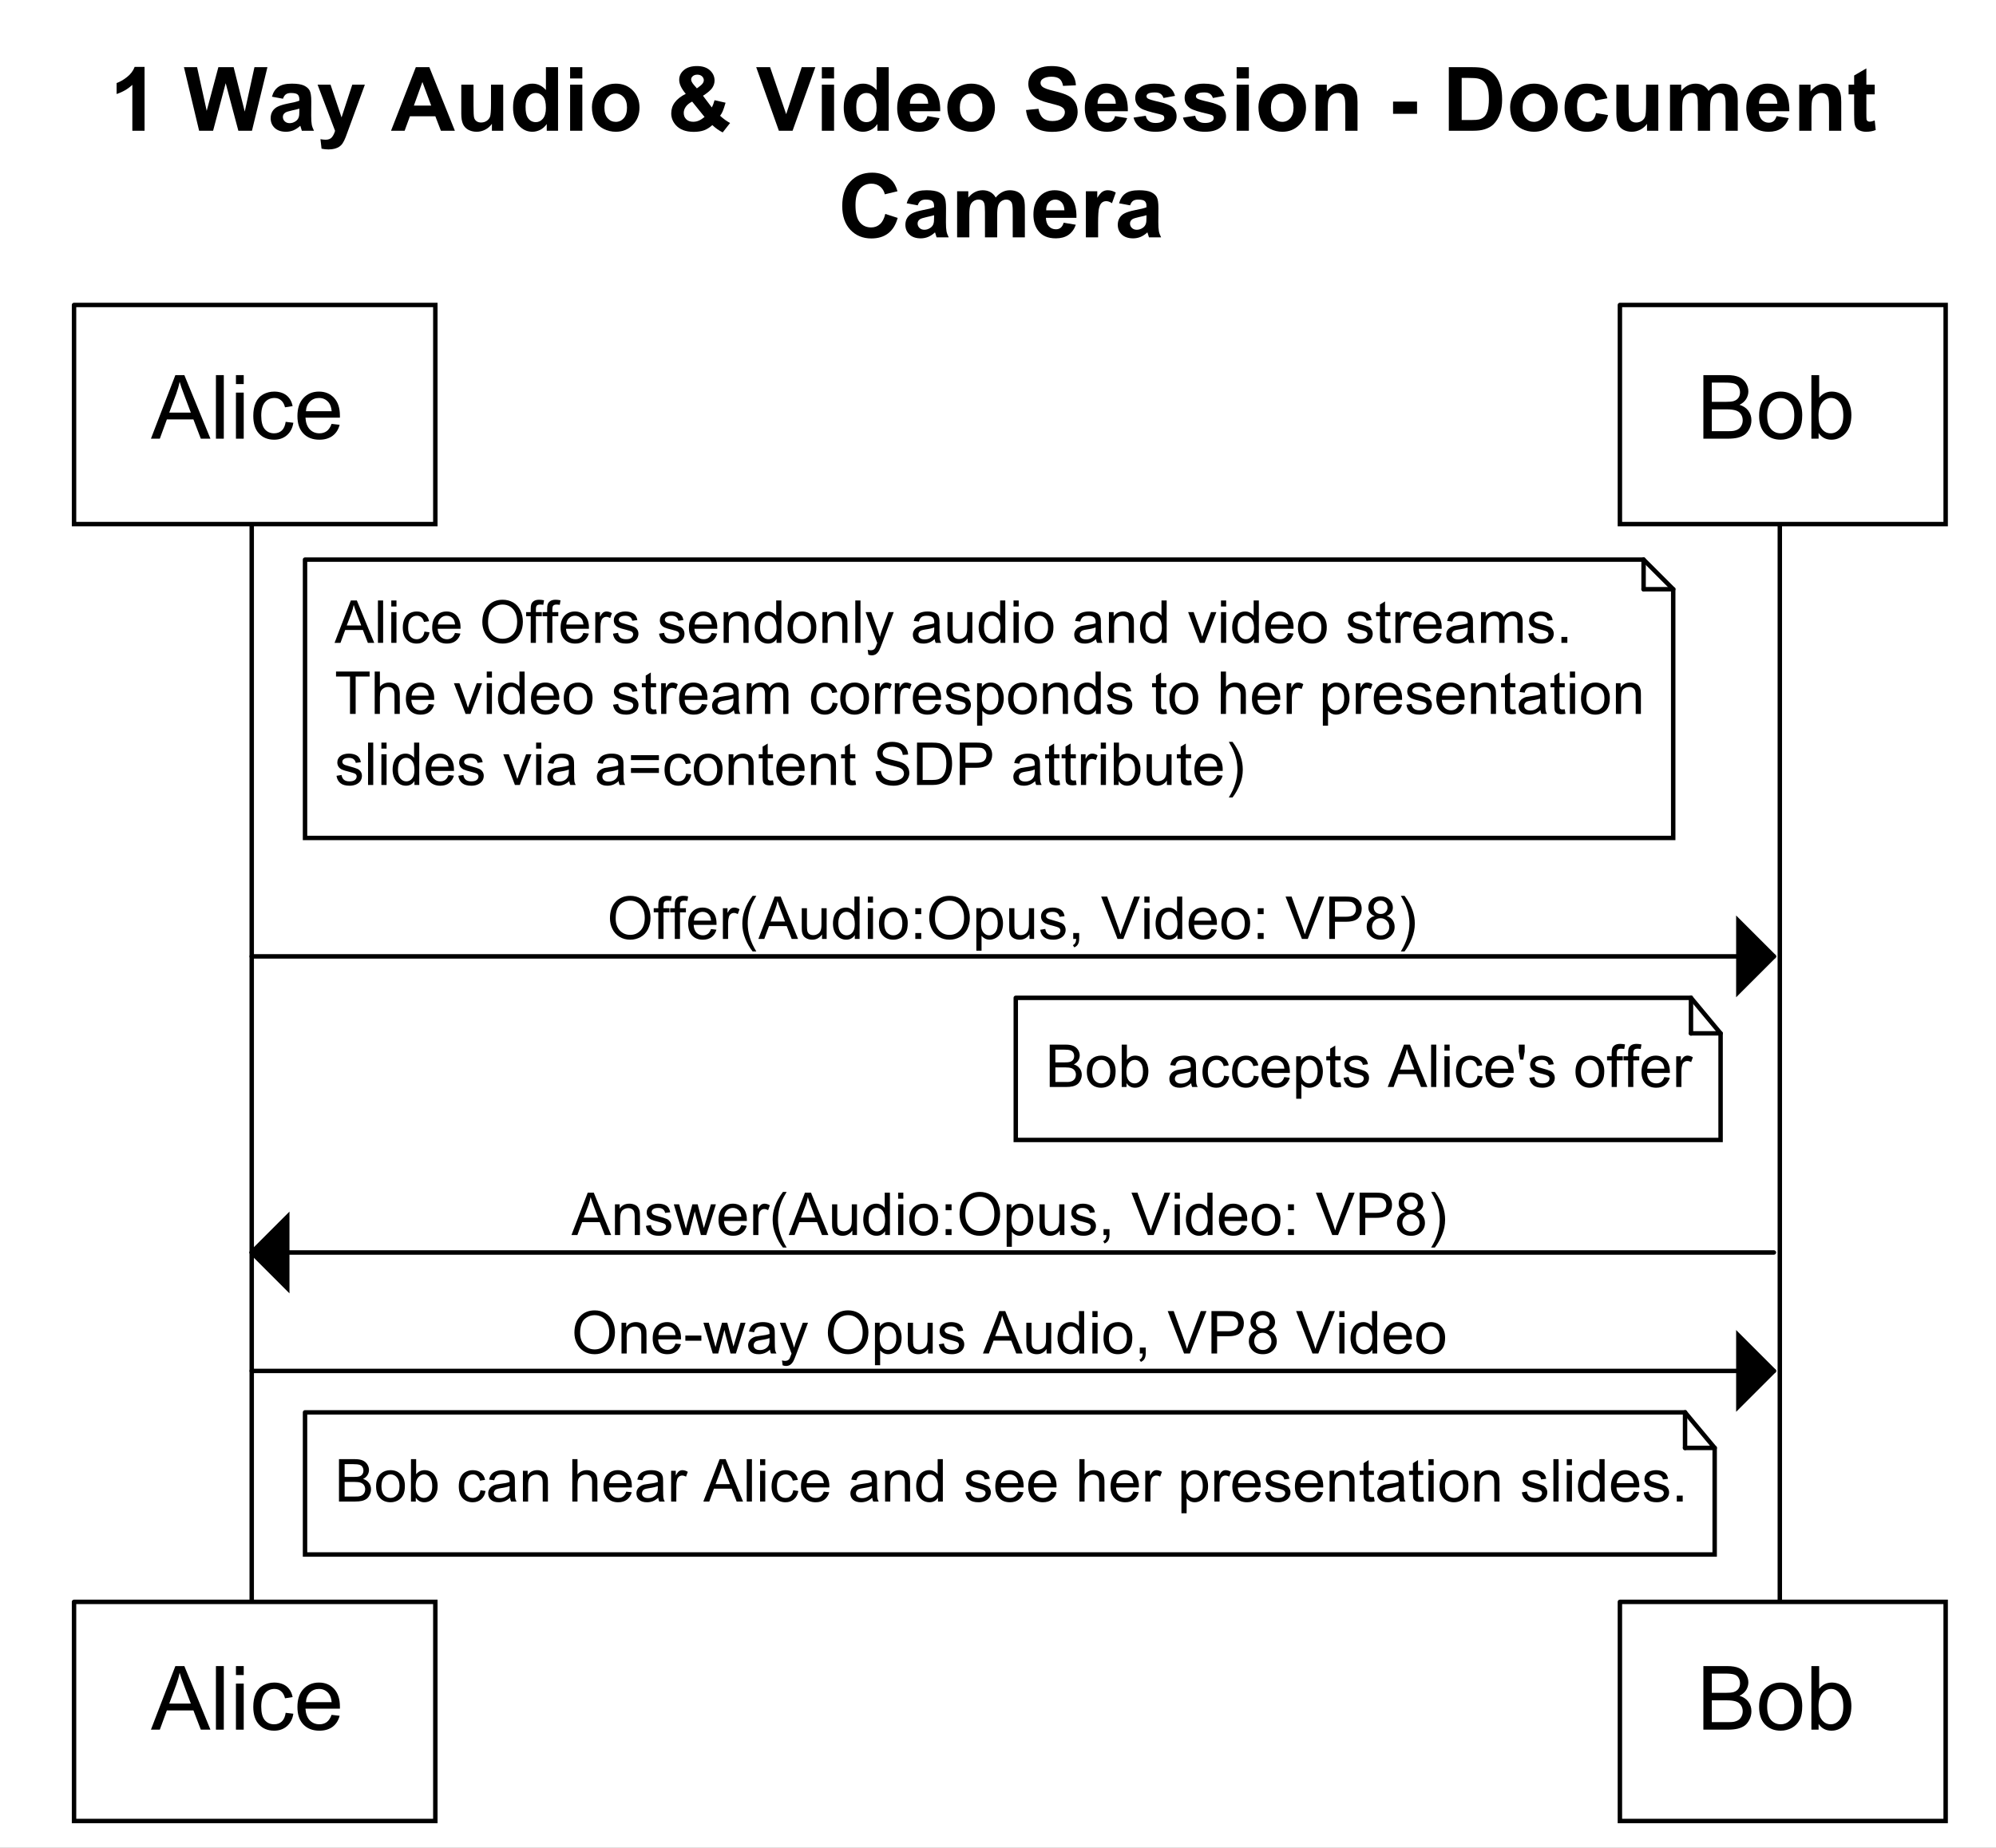 <?xml version="1.0" encoding="UTF-8"?>
<svg xmlns="http://www.w3.org/2000/svg" xmlns:xlink="http://www.w3.org/1999/xlink" width="337pt" height="312pt" viewBox="0 0 337 312" version="1.1">
<rect x="0" y="0" width="337" height="312" fill="#808080" stroke="none"/>
<defs>
<g>
<symbol overflow="visible" id="glyph0-0">
<path style="stroke:none;" d="M 1.875 0 L 1.875 -9.375 L 9.375 -9.375 L 9.375 0 L 1.875 0 Z M 2.109 -0.234 L 9.141 -0.234 L 9.141 -9.141 L 2.109 -9.141 L 2.109 -0.234 Z M 2.109 -0.234 "/>
</symbol>
<symbol overflow="visible" id="glyph0-1">
<path style="stroke:none;" d="M 5.906 0 L 3.844 0 L 3.844 -7.75 C 3.094 -7.051 2.207 -6.535 1.188 -6.203 L 1.188 -8.062 C 1.727 -8.238 2.312 -8.57 2.938 -9.062 C 3.559 -9.551 3.992 -10.125 4.234 -10.781 L 5.906 -10.781 L 5.906 0 Z M 5.906 0 "/>
</symbol>
<symbol overflow="visible" id="glyph0-2">
<path style="stroke:none;" d=""/>
</symbol>
<symbol overflow="visible" id="glyph0-3">
<path style="stroke:none;" d="M 2.609 0 L 0.047 -10.734 L 2.266 -10.734 L 3.891 -3.359 L 5.859 -10.734 L 8.438 -10.734 L 10.312 -3.234 L 11.953 -10.734 L 14.141 -10.734 L 11.531 0 L 9.234 0 L 7.094 -8.031 L 4.969 0 L 2.609 0 Z M 2.609 0 "/>
</symbol>
<symbol overflow="visible" id="glyph0-4">
<path style="stroke:none;" d="M 2.609 -5.406 L 0.75 -5.75 C 0.957 -6.496 1.316 -7.051 1.828 -7.406 C 2.336 -7.77 3.098 -7.953 4.109 -7.953 C 5.035 -7.953 5.723 -7.84 6.172 -7.625 C 6.617 -7.406 6.93 -7.129 7.109 -6.797 C 7.293 -6.461 7.391 -5.848 7.391 -4.953 L 7.375 -2.562 C 7.375 -1.875 7.406 -1.367 7.469 -1.047 C 7.527 -0.723 7.656 -0.371 7.844 0 L 5.797 0 C 5.742 -0.133 5.68 -0.336 5.609 -0.609 C 5.566 -0.73 5.539 -0.812 5.531 -0.844 C 5.176 -0.508 4.793 -0.254 4.391 -0.078 C 3.992 0.086 3.57 0.172 3.125 0.172 C 2.32 0.172 1.684 -0.039 1.219 -0.469 C 0.758 -0.902 0.531 -1.457 0.531 -2.125 C 0.531 -2.559 0.633 -2.953 0.844 -3.297 C 1.059 -3.637 1.359 -3.898 1.734 -4.078 C 2.105 -4.262 2.656 -4.43 3.375 -4.578 C 4.332 -4.754 5 -4.922 5.375 -5.078 L 5.375 -5.281 C 5.375 -5.676 5.273 -5.957 5.078 -6.125 C 4.879 -6.289 4.508 -6.375 3.969 -6.375 C 3.602 -6.375 3.316 -6.301 3.109 -6.156 C 2.91 -6.02 2.742 -5.77 2.609 -5.406 Z M 5.375 -3.734 C 5.102 -3.648 4.68 -3.543 4.109 -3.422 C 3.547 -3.297 3.176 -3.176 3 -3.062 C 2.727 -2.875 2.594 -2.633 2.594 -2.344 C 2.594 -2.051 2.695 -1.801 2.906 -1.594 C 3.121 -1.383 3.398 -1.281 3.734 -1.281 C 4.105 -1.281 4.461 -1.398 4.797 -1.641 C 5.043 -1.824 5.207 -2.055 5.281 -2.328 C 5.34 -2.492 5.375 -2.828 5.375 -3.328 L 5.375 -3.734 Z M 5.375 -3.734 "/>
</symbol>
<symbol overflow="visible" id="glyph0-5">
<path style="stroke:none;" d="M 0.109 -7.781 L 2.297 -7.781 L 4.156 -2.25 L 5.969 -7.781 L 8.094 -7.781 L 5.359 -0.297 L 4.859 1.062 C 4.68 1.52 4.508 1.867 4.344 2.109 C 4.188 2.348 3.996 2.539 3.781 2.688 C 3.57 2.832 3.309 2.945 3 3.031 C 2.688 3.113 2.336 3.156 1.953 3.156 C 1.555 3.156 1.164 3.113 0.781 3.031 L 0.594 1.422 C 0.914 1.48 1.207 1.516 1.469 1.516 C 1.945 1.516 2.301 1.371 2.531 1.094 C 2.758 0.812 2.938 0.449 3.062 0.016 L 0.109 -7.781 Z M 0.109 -7.781 "/>
</symbol>
<symbol overflow="visible" id="glyph0-6">
<path style="stroke:none;" d="M 10.781 0 L 8.422 0 L 7.484 -2.438 L 3.188 -2.438 L 2.297 0 L 0 0 L 4.188 -10.734 L 6.469 -10.734 L 10.781 0 Z M 6.781 -4.25 L 5.297 -8.234 L 3.859 -4.25 L 6.781 -4.25 Z M 6.781 -4.25 "/>
</symbol>
<symbol overflow="visible" id="glyph0-7">
<path style="stroke:none;" d="M 6.203 0 L 6.203 -1.172 C 5.91 -0.754 5.535 -0.426 5.078 -0.188 C 4.617 0.051 4.133 0.172 3.625 0.172 C 3.094 0.172 2.617 0.055 2.203 -0.172 C 1.797 -0.398 1.496 -0.723 1.312 -1.141 C 1.125 -1.555 1.031 -2.129 1.031 -2.859 L 1.031 -7.781 L 3.094 -7.781 L 3.094 -4.203 C 3.094 -3.109 3.129 -2.434 3.203 -2.188 C 3.273 -1.945 3.41 -1.754 3.609 -1.609 C 3.816 -1.461 4.07 -1.391 4.375 -1.391 C 4.727 -1.391 5.047 -1.484 5.328 -1.672 C 5.605 -1.867 5.797 -2.109 5.891 -2.391 C 5.992 -2.68 6.047 -3.383 6.047 -4.5 L 6.047 -7.781 L 8.109 -7.781 L 8.109 0 L 6.203 0 Z M 6.203 0 "/>
</symbol>
<symbol overflow="visible" id="glyph0-8">
<path style="stroke:none;" d="M 8.203 0 L 6.297 0 L 6.297 -1.141 C 5.984 -0.691 5.605 -0.355 5.172 -0.141 C 4.742 0.066 4.309 0.172 3.875 0.172 C 2.977 0.172 2.207 -0.188 1.562 -0.906 C 0.926 -1.621 0.609 -2.629 0.609 -3.922 C 0.609 -5.23 0.914 -6.234 1.531 -6.922 C 2.152 -7.605 2.941 -7.953 3.891 -7.953 C 4.762 -7.953 5.52 -7.59 6.156 -6.875 L 6.156 -10.734 L 8.203 -10.734 L 8.203 0 Z M 2.719 -4.062 C 2.719 -3.227 2.832 -2.621 3.062 -2.25 C 3.395 -1.719 3.859 -1.453 4.453 -1.453 C 4.918 -1.453 5.32 -1.648 5.656 -2.047 C 5.988 -2.449 6.156 -3.055 6.156 -3.859 C 6.156 -4.754 5.992 -5.395 5.672 -5.781 C 5.348 -6.176 4.934 -6.375 4.438 -6.375 C 3.945 -6.375 3.535 -6.18 3.203 -5.797 C 2.879 -5.41 2.719 -4.832 2.719 -4.062 Z M 2.719 -4.062 "/>
</symbol>
<symbol overflow="visible" id="glyph0-9">
<path style="stroke:none;" d="M 1.078 -8.828 L 1.078 -10.734 L 3.141 -10.734 L 3.141 -8.828 L 1.078 -8.828 Z M 1.078 0 L 1.078 -7.781 L 3.141 -7.781 L 3.141 0 L 1.078 0 Z M 1.078 0 "/>
</symbol>
<symbol overflow="visible" id="glyph0-10">
<path style="stroke:none;" d="M 0.594 -4 C 0.594 -4.684 0.758 -5.348 1.094 -5.984 C 1.434 -6.617 1.914 -7.102 2.531 -7.438 C 3.152 -7.777 3.848 -7.953 4.609 -7.953 C 5.785 -7.953 6.75 -7.566 7.5 -6.797 C 8.246 -6.035 8.625 -5.07 8.625 -3.906 C 8.625 -2.727 8.242 -1.754 7.484 -0.984 C 6.723 -0.211 5.77 0.172 4.625 0.172 C 3.906 0.172 3.223 0.008 2.578 -0.312 C 1.93 -0.633 1.434 -1.102 1.094 -1.719 C 0.758 -2.34 0.594 -3.102 0.594 -4 Z M 2.703 -3.891 C 2.703 -3.117 2.883 -2.523 3.25 -2.109 C 3.621 -1.703 4.078 -1.5 4.609 -1.5 C 5.148 -1.5 5.602 -1.703 5.969 -2.109 C 6.332 -2.523 6.516 -3.125 6.516 -3.906 C 6.516 -4.664 6.332 -5.25 5.969 -5.656 C 5.602 -6.07 5.148 -6.281 4.609 -6.281 C 4.078 -6.281 3.621 -6.07 3.25 -5.656 C 2.883 -5.25 2.703 -4.66 2.703 -3.891 Z M 2.703 -3.891 "/>
</symbol>
<symbol overflow="visible" id="glyph0-11">
<path style="stroke:none;" d="M 10.594 -1.312 L 9.344 0.281 C 8.738 -0.02 8.152 -0.43 7.594 -0.953 C 7.156 -0.555 6.691 -0.262 6.203 -0.078 C 5.711 0.098 5.129 0.188 4.453 0.188 C 3.117 0.188 2.113 -0.188 1.438 -0.938 C 0.914 -1.52 0.656 -2.188 0.656 -2.938 C 0.656 -3.633 0.859 -4.254 1.266 -4.797 C 1.68 -5.348 2.297 -5.828 3.109 -6.234 C 2.742 -6.668 2.465 -7.082 2.281 -7.469 C 2.094 -7.863 2 -8.238 2 -8.594 C 2 -9.238 2.258 -9.785 2.781 -10.234 C 3.301 -10.691 4.047 -10.922 5.016 -10.922 C 5.941 -10.922 6.664 -10.68 7.188 -10.203 C 7.707 -9.734 7.969 -9.152 7.969 -8.469 C 7.969 -8.039 7.836 -7.629 7.578 -7.234 C 7.316 -6.848 6.793 -6.402 6.016 -5.906 L 7.5 -3.938 C 7.676 -4.246 7.832 -4.656 7.969 -5.156 L 9.828 -4.734 C 9.641 -4.078 9.477 -3.59 9.344 -3.281 C 9.207 -2.977 9.059 -2.727 8.906 -2.531 C 9.133 -2.312 9.426 -2.07 9.781 -1.812 C 10.145 -1.562 10.414 -1.395 10.594 -1.312 Z M 4.984 -7.156 L 5.547 -7.578 C 5.949 -7.887 6.156 -8.203 6.156 -8.516 C 6.156 -8.773 6.055 -9 5.859 -9.188 C 5.66 -9.371 5.395 -9.469 5.062 -9.469 C 4.738 -9.469 4.48 -9.383 4.297 -9.219 C 4.109 -9.062 4.016 -8.871 4.016 -8.656 C 4.016 -8.406 4.172 -8.098 4.484 -7.734 L 4.984 -7.156 Z M 4.188 -4.922 C 3.707 -4.68 3.348 -4.387 3.109 -4.047 C 2.879 -3.711 2.766 -3.367 2.766 -3.016 C 2.766 -2.566 2.91 -2.199 3.203 -1.922 C 3.492 -1.648 3.883 -1.516 4.375 -1.516 C 4.695 -1.516 5.004 -1.578 5.297 -1.703 C 5.598 -1.824 5.926 -2.035 6.281 -2.328 L 4.188 -4.922 Z M 4.188 -4.922 "/>
</symbol>
<symbol overflow="visible" id="glyph0-12">
<path style="stroke:none;" d="M 3.828 0 L 0 -10.734 L 2.344 -10.734 L 5.062 -2.797 L 7.688 -10.734 L 9.984 -10.734 L 6.141 0 L 3.828 0 Z M 3.828 0 "/>
</symbol>
<symbol overflow="visible" id="glyph0-13">
<path style="stroke:none;" d="M 5.578 -2.469 L 7.625 -2.125 C 7.363 -1.375 6.945 -0.801 6.375 -0.406 C 5.812 -0.02 5.102 0.172 4.25 0.172 C 2.895 0.172 1.895 -0.27 1.25 -1.156 C 0.727 -1.863 0.469 -2.754 0.469 -3.828 C 0.469 -5.117 0.805 -6.129 1.484 -6.859 C 2.16 -7.586 3.016 -7.953 4.047 -7.953 C 5.199 -7.953 6.113 -7.566 6.781 -6.797 C 7.445 -6.035 7.762 -4.867 7.734 -3.297 L 2.578 -3.297 C 2.598 -2.68 2.766 -2.199 3.078 -1.859 C 3.398 -1.523 3.797 -1.359 4.266 -1.359 C 4.586 -1.359 4.859 -1.445 5.078 -1.625 C 5.293 -1.801 5.461 -2.082 5.578 -2.469 Z M 5.703 -4.562 C 5.68 -5.152 5.523 -5.602 5.234 -5.906 C 4.941 -6.215 4.586 -6.375 4.172 -6.375 C 3.723 -6.375 3.348 -6.211 3.047 -5.891 C 2.754 -5.555 2.613 -5.113 2.625 -4.562 L 5.703 -4.562 Z M 5.703 -4.562 "/>
</symbol>
<symbol overflow="visible" id="glyph0-14">
<path style="stroke:none;" d="M 0.547 -3.5 L 2.656 -3.703 C 2.777 -2.992 3.035 -2.473 3.422 -2.141 C 3.805 -1.805 4.332 -1.641 5 -1.641 C 5.695 -1.641 6.223 -1.785 6.578 -2.078 C 6.93 -2.379 7.109 -2.727 7.109 -3.125 C 7.109 -3.371 7.027 -3.586 6.875 -3.766 C 6.727 -3.941 6.465 -4.098 6.094 -4.234 C 5.844 -4.316 5.262 -4.473 4.359 -4.703 C 3.203 -4.992 2.387 -5.348 1.922 -5.766 C 1.266 -6.355 0.938 -7.078 0.938 -7.922 C 0.938 -8.473 1.086 -8.984 1.391 -9.453 C 1.699 -9.93 2.148 -10.297 2.734 -10.547 C 3.316 -10.793 4.02 -10.922 4.844 -10.922 C 6.195 -10.922 7.211 -10.621 7.891 -10.031 C 8.566 -9.438 8.926 -8.648 8.969 -7.672 L 6.797 -7.578 C 6.703 -8.129 6.504 -8.523 6.203 -8.766 C 5.898 -9.004 5.441 -9.125 4.828 -9.125 C 4.191 -9.125 3.695 -8.992 3.344 -8.734 C 3.113 -8.566 3 -8.348 3 -8.078 C 3 -7.816 3.109 -7.598 3.328 -7.422 C 3.598 -7.191 4.258 -6.949 5.312 -6.703 C 6.371 -6.453 7.156 -6.191 7.656 -5.922 C 8.164 -5.66 8.562 -5.293 8.844 -4.828 C 9.121 -4.367 9.266 -3.801 9.266 -3.125 C 9.266 -2.508 9.09 -1.93 8.75 -1.391 C 8.414 -0.859 7.934 -0.461 7.312 -0.203 C 6.688 0.055 5.902 0.188 4.969 0.188 C 3.613 0.188 2.57 -0.125 1.844 -0.75 C 1.113 -1.371 0.68 -2.289 0.547 -3.5 Z M 0.547 -3.5 "/>
</symbol>
<symbol overflow="visible" id="glyph0-15">
<path style="stroke:none;" d="M 0.359 -2.219 L 2.422 -2.531 C 2.504 -2.133 2.68 -1.832 2.953 -1.625 C 3.223 -1.414 3.598 -1.312 4.078 -1.312 C 4.605 -1.312 5.008 -1.41 5.281 -1.609 C 5.457 -1.742 5.547 -1.926 5.547 -2.156 C 5.547 -2.309 5.496 -2.441 5.406 -2.547 C 5.301 -2.637 5.07 -2.727 4.719 -2.812 C 3.062 -3.176 2.008 -3.508 1.562 -3.812 C 0.945 -4.238 0.641 -4.82 0.641 -5.562 C 0.641 -6.238 0.906 -6.805 1.438 -7.266 C 1.965 -7.723 2.789 -7.953 3.906 -7.953 C 4.977 -7.953 5.77 -7.777 6.281 -7.438 C 6.801 -7.094 7.16 -6.574 7.359 -5.891 L 5.406 -5.531 C 5.32 -5.832 5.164 -6.062 4.938 -6.219 C 4.707 -6.383 4.379 -6.469 3.953 -6.469 C 3.41 -6.469 3.02 -6.395 2.781 -6.25 C 2.625 -6.145 2.547 -6.004 2.547 -5.828 C 2.547 -5.68 2.613 -5.555 2.75 -5.453 C 2.934 -5.316 3.578 -5.121 4.672 -4.875 C 5.773 -4.625 6.539 -4.32 6.969 -3.969 C 7.402 -3.594 7.625 -3.082 7.625 -2.438 C 7.625 -1.719 7.32 -1.102 6.719 -0.594 C 6.125 -0.082 5.242 0.172 4.078 0.172 C 3.016 0.172 2.176 -0.039 1.562 -0.469 C 0.945 -0.895 0.543 -1.477 0.359 -2.219 Z M 0.359 -2.219 "/>
</symbol>
<symbol overflow="visible" id="glyph0-16">
<path style="stroke:none;" d="M 8.156 0 L 6.094 0 L 6.094 -3.969 C 6.094 -4.809 6.043 -5.352 5.953 -5.594 C 5.867 -5.84 5.727 -6.035 5.531 -6.172 C 5.332 -6.305 5.09 -6.375 4.812 -6.375 C 4.457 -6.375 4.137 -6.273 3.859 -6.078 C 3.578 -5.891 3.383 -5.633 3.281 -5.312 C 3.176 -4.988 3.125 -4.387 3.125 -3.516 L 3.125 0 L 1.062 0 L 1.062 -7.781 L 2.969 -7.781 L 2.969 -6.641 C 3.645 -7.512 4.5 -7.953 5.531 -7.953 C 5.988 -7.953 6.406 -7.867 6.781 -7.703 C 7.152 -7.547 7.438 -7.336 7.625 -7.078 C 7.82 -6.828 7.957 -6.539 8.031 -6.219 C 8.113 -5.895 8.156 -5.43 8.156 -4.828 L 8.156 0 Z M 8.156 0 "/>
</symbol>
<symbol overflow="visible" id="glyph0-17">
<path style="stroke:none;" d="M 0.828 -2.859 L 0.828 -4.922 L 4.875 -4.922 L 4.875 -2.859 L 0.828 -2.859 Z M 0.828 -2.859 "/>
</symbol>
<symbol overflow="visible" id="glyph0-18">
<path style="stroke:none;" d="M 1.078 -10.734 L 5.047 -10.734 C 5.941 -10.734 6.625 -10.664 7.094 -10.531 C 7.715 -10.344 8.254 -10.008 8.703 -9.531 C 9.148 -9.062 9.488 -8.48 9.719 -7.797 C 9.957 -7.117 10.078 -6.273 10.078 -5.266 C 10.078 -4.379 9.965 -3.617 9.75 -2.984 C 9.488 -2.203 9.105 -1.566 8.609 -1.078 C 8.234 -0.711 7.723 -0.43 7.078 -0.234 C 6.598 -0.078 5.957 0 5.156 0 L 1.078 0 L 1.078 -10.734 Z M 3.25 -8.922 L 3.25 -1.812 L 4.875 -1.812 C 5.477 -1.812 5.914 -1.844 6.188 -1.906 C 6.527 -1.996 6.816 -2.148 7.047 -2.359 C 7.285 -2.566 7.477 -2.91 7.625 -3.391 C 7.77 -3.867 7.844 -4.523 7.844 -5.359 C 7.844 -6.191 7.77 -6.828 7.625 -7.266 C 7.477 -7.711 7.27 -8.062 7 -8.312 C 6.738 -8.559 6.402 -8.727 6 -8.812 C 5.695 -8.883 5.102 -8.922 4.219 -8.922 L 3.25 -8.922 Z M 3.25 -8.922 "/>
</symbol>
<symbol overflow="visible" id="glyph0-19">
<path style="stroke:none;" d="M 7.859 -5.484 L 5.828 -5.109 C 5.766 -5.512 5.605 -5.816 5.359 -6.016 C 5.117 -6.223 4.805 -6.328 4.422 -6.328 C 3.91 -6.328 3.496 -6.148 3.188 -5.797 C 2.883 -5.453 2.734 -4.863 2.734 -4.031 C 2.734 -3.102 2.891 -2.445 3.203 -2.062 C 3.512 -1.688 3.93 -1.5 4.453 -1.5 C 4.848 -1.5 5.164 -1.609 5.406 -1.828 C 5.652 -2.055 5.832 -2.441 5.938 -2.984 L 7.969 -2.641 C 7.75 -1.711 7.34 -1.008 6.75 -0.531 C 6.156 -0.062 5.355 0.172 4.359 0.172 C 3.223 0.172 2.316 -0.188 1.641 -0.906 C 0.961 -1.621 0.625 -2.613 0.625 -3.875 C 0.625 -5.164 0.961 -6.164 1.641 -6.875 C 2.316 -7.59 3.234 -7.953 4.391 -7.953 C 5.336 -7.953 6.094 -7.746 6.656 -7.344 C 7.215 -6.938 7.617 -6.316 7.859 -5.484 Z M 7.859 -5.484 "/>
</symbol>
<symbol overflow="visible" id="glyph0-20">
<path style="stroke:none;" d="M 0.922 -7.781 L 2.812 -7.781 L 2.812 -6.719 C 3.496 -7.539 4.312 -7.953 5.25 -7.953 C 5.738 -7.953 6.164 -7.848 6.531 -7.641 C 6.902 -7.441 7.207 -7.133 7.438 -6.719 C 7.777 -7.133 8.148 -7.441 8.547 -7.641 C 8.941 -7.848 9.363 -7.953 9.812 -7.953 C 10.383 -7.953 10.867 -7.836 11.266 -7.609 C 11.66 -7.379 11.957 -7.035 12.156 -6.578 C 12.289 -6.254 12.359 -5.715 12.359 -4.969 L 12.359 0 L 10.312 0 L 10.312 -4.453 C 10.312 -5.223 10.238 -5.719 10.094 -5.938 C 9.906 -6.227 9.613 -6.375 9.219 -6.375 C 8.926 -6.375 8.648 -6.285 8.391 -6.109 C 8.141 -5.941 7.957 -5.684 7.844 -5.344 C 7.738 -5 7.688 -4.461 7.688 -3.734 L 7.688 0 L 5.625 0 L 5.625 -4.266 C 5.625 -5.012 5.586 -5.5 5.516 -5.719 C 5.441 -5.945 5.324 -6.113 5.172 -6.219 C 5.016 -6.32 4.805 -6.375 4.547 -6.375 C 4.234 -6.375 3.945 -6.285 3.688 -6.109 C 3.438 -5.941 3.254 -5.695 3.141 -5.375 C 3.035 -5.062 2.984 -4.527 2.984 -3.781 L 2.984 0 L 0.922 0 L 0.922 -7.781 Z M 0.922 -7.781 "/>
</symbol>
<symbol overflow="visible" id="glyph0-21">
<path style="stroke:none;" d="M 4.641 -7.781 L 4.641 -6.141 L 3.234 -6.141 L 3.234 -3 C 3.234 -2.363 3.242 -1.992 3.266 -1.891 C 3.293 -1.785 3.359 -1.695 3.453 -1.625 C 3.555 -1.562 3.676 -1.531 3.812 -1.531 C 3.996 -1.531 4.273 -1.598 4.641 -1.734 L 4.812 -0.125 C 4.332 0.07 3.789 0.172 3.188 0.172 C 2.812 0.172 2.473 0.105 2.172 -0.016 C 1.879 -0.137 1.66 -0.301 1.516 -0.5 C 1.379 -0.695 1.285 -0.961 1.234 -1.297 C 1.191 -1.535 1.172 -2.02 1.172 -2.75 L 1.172 -6.141 L 0.234 -6.141 L 0.234 -7.781 L 1.172 -7.781 L 1.172 -9.328 L 3.234 -10.531 L 3.234 -7.781 L 4.641 -7.781 Z M 4.641 -7.781 "/>
</symbol>
<symbol overflow="visible" id="glyph0-22">
<path style="stroke:none;" d="M 7.969 -3.953 L 10.062 -3.281 C 9.738 -2.113 9.199 -1.242 8.453 -0.672 C 7.703 -0.098 6.754 0.188 5.609 0.188 C 4.18 0.188 3.004 -0.297 2.078 -1.266 C 1.16 -2.242 0.703 -3.582 0.703 -5.281 C 0.703 -7.059 1.164 -8.445 2.094 -9.438 C 3.02 -10.426 4.234 -10.922 5.734 -10.922 C 7.043 -10.922 8.113 -10.527 8.938 -9.75 C 9.426 -9.289 9.789 -8.633 10.031 -7.781 L 7.891 -7.266 C 7.766 -7.816 7.496 -8.254 7.094 -8.578 C 6.688 -8.898 6.195 -9.062 5.625 -9.062 C 4.832 -9.062 4.184 -8.773 3.688 -8.203 C 3.188 -7.641 2.938 -6.715 2.938 -5.438 C 2.938 -4.082 3.18 -3.113 3.672 -2.531 C 4.16 -1.957 4.797 -1.672 5.578 -1.672 C 6.16 -1.672 6.656 -1.852 7.062 -2.219 C 7.477 -2.582 7.781 -3.16 7.969 -3.953 Z M 7.969 -3.953 "/>
</symbol>
<symbol overflow="visible" id="glyph0-23">
<path style="stroke:none;" d="M 3.047 0 L 0.984 0 L 0.984 -7.781 L 2.906 -7.781 L 2.906 -6.672 C 3.227 -7.191 3.52 -7.535 3.781 -7.703 C 4.039 -7.867 4.336 -7.953 4.672 -7.953 C 5.137 -7.953 5.594 -7.82 6.031 -7.562 L 5.391 -5.766 C 5.047 -5.992 4.723 -6.109 4.422 -6.109 C 4.129 -6.109 3.883 -6.023 3.688 -5.859 C 3.488 -5.703 3.332 -5.414 3.219 -5 C 3.102 -4.594 3.047 -3.727 3.047 -2.406 L 3.047 0 Z M 3.047 0 "/>
</symbol>
<symbol overflow="visible" id="glyph1-0">
<path style="stroke:none;" d="M 1.875 0 L 1.875 -9.375 L 9.375 -9.375 L 9.375 0 L 1.875 0 Z M 2.109 -0.234 L 9.141 -0.234 L 9.141 -9.141 L 2.109 -9.141 L 2.109 -0.234 Z M 2.109 -0.234 "/>
</symbol>
<symbol overflow="visible" id="glyph1-1">
<path style="stroke:none;" d="M -0.016 0 L 4.109 -10.734 L 5.625 -10.734 L 10.031 0 L 8.406 0 L 7.156 -3.25 L 2.672 -3.25 L 1.484 0 L -0.016 0 Z M 3.078 -4.406 L 6.719 -4.406 L 5.594 -7.391 C 5.25 -8.285 4.992 -9.023 4.828 -9.609 C 4.691 -8.922 4.496 -8.238 4.25 -7.562 L 3.078 -4.406 Z M 3.078 -4.406 "/>
</symbol>
<symbol overflow="visible" id="glyph1-2">
<path style="stroke:none;" d="M 0.953 0 L 0.953 -10.734 L 2.281 -10.734 L 2.281 0 L 0.953 0 Z M 0.953 0 "/>
</symbol>
<symbol overflow="visible" id="glyph1-3">
<path style="stroke:none;" d="M 1 -9.219 L 1 -10.734 L 2.312 -10.734 L 2.312 -9.219 L 1 -9.219 Z M 1 0 L 1 -7.781 L 2.312 -7.781 L 2.312 0 L 1 0 Z M 1 0 "/>
</symbol>
<symbol overflow="visible" id="glyph1-4">
<path style="stroke:none;" d="M 6.062 -2.844 L 7.359 -2.688 C 7.223 -1.789 6.855 -1.086 6.266 -0.578 C 5.68 -0.078 4.965 0.172 4.125 0.172 C 3.062 0.172 2.207 -0.172 1.562 -0.859 C 0.914 -1.555 0.594 -2.555 0.594 -3.859 C 0.594 -4.699 0.727 -5.438 1 -6.062 C 1.277 -6.695 1.703 -7.172 2.266 -7.484 C 2.836 -7.793 3.457 -7.953 4.125 -7.953 C 4.965 -7.953 5.66 -7.738 6.203 -7.312 C 6.742 -6.883 7.086 -6.277 7.234 -5.5 L 5.953 -5.297 C 5.828 -5.816 5.605 -6.207 5.297 -6.469 C 4.992 -6.738 4.621 -6.875 4.188 -6.875 C 3.52 -6.875 2.977 -6.633 2.562 -6.156 C 2.145 -5.676 1.938 -4.918 1.938 -3.891 C 1.938 -2.848 2.133 -2.086 2.531 -1.609 C 2.934 -1.141 3.461 -0.906 4.109 -0.906 C 4.629 -0.906 5.062 -1.062 5.406 -1.375 C 5.746 -1.695 5.969 -2.188 6.062 -2.844 Z M 6.062 -2.844 "/>
</symbol>
<symbol overflow="visible" id="glyph1-5">
<path style="stroke:none;" d="M 6.312 -2.5 L 7.672 -2.344 C 7.461 -1.539 7.066 -0.918 6.484 -0.484 C 5.898 -0.047 5.152 0.172 4.25 0.172 C 3.113 0.172 2.211 -0.176 1.547 -0.875 C 0.879 -1.57 0.547 -2.555 0.547 -3.828 C 0.547 -5.129 0.883 -6.141 1.562 -6.859 C 2.238 -7.586 3.113 -7.953 4.188 -7.953 C 5.227 -7.953 6.078 -7.598 6.734 -6.891 C 7.387 -6.18 7.719 -5.184 7.719 -3.906 C 7.719 -3.82 7.719 -3.699 7.719 -3.547 L 1.906 -3.547 C 1.957 -2.691 2.195 -2.035 2.625 -1.578 C 3.059 -1.129 3.609 -0.906 4.266 -0.906 C 4.742 -0.906 5.156 -1.031 5.5 -1.281 C 5.84 -1.539 6.113 -1.945 6.312 -2.5 Z M 1.984 -4.641 L 6.328 -4.641 C 6.266 -5.293 6.098 -5.785 5.828 -6.109 C 5.41 -6.617 4.867 -6.875 4.203 -6.875 C 3.586 -6.875 3.07 -6.668 2.656 -6.266 C 2.25 -5.859 2.023 -5.316 1.984 -4.641 Z M 1.984 -4.641 "/>
</symbol>
<symbol overflow="visible" id="glyph1-6">
<path style="stroke:none;" d=""/>
</symbol>
<symbol overflow="visible" id="glyph1-7">
<path style="stroke:none;" d="M 1.094 0 L 1.094 -10.734 L 5.125 -10.734 C 5.945 -10.734 6.602 -10.621 7.094 -10.406 C 7.59 -10.188 7.984 -9.852 8.266 -9.406 C 8.543 -8.957 8.688 -8.48 8.688 -7.984 C 8.688 -7.523 8.559 -7.09 8.312 -6.688 C 8.062 -6.289 7.684 -5.965 7.188 -5.719 C 7.832 -5.52 8.328 -5.191 8.672 -4.734 C 9.023 -4.273 9.203 -3.73 9.203 -3.109 C 9.203 -2.609 9.09 -2.137 8.875 -1.703 C 8.664 -1.273 8.402 -0.941 8.094 -0.703 C 7.781 -0.473 7.387 -0.293 6.922 -0.172 C 6.453 -0.055 5.871 0 5.188 0 L 1.094 0 Z M 2.516 -6.219 L 4.844 -6.219 C 5.465 -6.219 5.922 -6.258 6.203 -6.344 C 6.555 -6.457 6.82 -6.641 7 -6.891 C 7.184 -7.137 7.281 -7.453 7.281 -7.828 C 7.281 -8.18 7.195 -8.492 7.031 -8.766 C 6.863 -9.035 6.617 -9.219 6.297 -9.312 C 5.984 -9.414 5.441 -9.469 4.672 -9.469 L 2.516 -9.469 L 2.516 -6.219 Z M 2.516 -1.266 L 5.188 -1.266 C 5.645 -1.266 5.969 -1.281 6.156 -1.312 C 6.488 -1.371 6.766 -1.473 6.984 -1.609 C 7.199 -1.742 7.379 -1.941 7.516 -2.203 C 7.66 -2.461 7.734 -2.766 7.734 -3.109 C 7.734 -3.512 7.629 -3.863 7.422 -4.156 C 7.223 -4.445 6.941 -4.648 6.578 -4.766 C 6.211 -4.887 5.684 -4.953 5 -4.953 L 2.516 -4.953 L 2.516 -1.266 Z M 2.516 -1.266 "/>
</symbol>
<symbol overflow="visible" id="glyph1-8">
<path style="stroke:none;" d="M 0.5 -3.891 C 0.5 -5.324 0.898 -6.395 1.703 -7.094 C 2.367 -7.664 3.18 -7.953 4.141 -7.953 C 5.211 -7.953 6.086 -7.602 6.766 -6.906 C 7.441 -6.207 7.781 -5.238 7.781 -4 C 7.781 -3 7.629 -2.211 7.328 -1.641 C 7.035 -1.066 6.598 -0.617 6.016 -0.297 C 5.441 0.012 4.816 0.172 4.141 0.172 C 3.055 0.172 2.176 -0.176 1.5 -0.875 C 0.832 -1.57 0.5 -2.578 0.5 -3.891 Z M 1.859 -3.891 C 1.859 -2.891 2.07 -2.137 2.5 -1.641 C 2.934 -1.148 3.484 -0.906 4.141 -0.906 C 4.793 -0.906 5.344 -1.156 5.781 -1.656 C 6.215 -2.152 6.438 -2.914 6.438 -3.938 C 6.438 -4.895 6.215 -5.617 5.781 -6.109 C 5.344 -6.605 4.793 -6.859 4.141 -6.859 C 3.484 -6.859 2.934 -6.613 2.5 -6.125 C 2.07 -5.633 1.859 -4.887 1.859 -3.891 Z M 1.859 -3.891 "/>
</symbol>
<symbol overflow="visible" id="glyph1-9">
<path style="stroke:none;" d="M 2.203 0 L 0.984 0 L 0.984 -10.734 L 2.297 -10.734 L 2.297 -6.906 C 2.855 -7.602 3.57 -7.953 4.438 -7.953 C 4.914 -7.953 5.367 -7.852 5.797 -7.656 C 6.223 -7.469 6.57 -7.195 6.844 -6.844 C 7.121 -6.5 7.344 -6.074 7.5 -5.578 C 7.652 -5.086 7.734 -4.559 7.734 -4 C 7.734 -2.664 7.398 -1.633 6.734 -0.906 C 6.078 -0.188 5.285 0.172 4.359 0.172 C 3.441 0.172 2.723 -0.207 2.203 -0.969 L 2.203 0 Z M 2.188 -3.953 C 2.188 -3.016 2.316 -2.336 2.578 -1.922 C 2.98 -1.242 3.539 -0.906 4.25 -0.906 C 4.832 -0.906 5.332 -1.156 5.75 -1.656 C 6.164 -2.152 6.375 -2.898 6.375 -3.891 C 6.375 -4.91 6.168 -5.66 5.766 -6.141 C 5.367 -6.629 4.883 -6.875 4.312 -6.875 C 3.738 -6.875 3.238 -6.621 2.812 -6.125 C 2.395 -5.625 2.188 -4.898 2.188 -3.953 Z M 2.188 -3.953 "/>
</symbol>
<symbol overflow="visible" id="glyph2-0">
<path style="stroke:none;" d="M 1.25 0 L 1.25 -6.25 L 6.25 -6.25 L 6.25 0 L 1.25 0 Z M 1.406 -0.156 L 6.094 -0.156 L 6.094 -6.094 L 1.406 -6.094 L 1.406 -0.156 Z M 1.406 -0.156 "/>
</symbol>
<symbol overflow="visible" id="glyph2-1">
<path style="stroke:none;" d="M -0.016 0 L 2.734 -7.156 L 3.75 -7.156 L 6.688 0 L 5.609 0 L 4.766 -2.172 L 1.781 -2.172 L 0.984 0 L -0.016 0 Z M 2.047 -2.938 L 4.484 -2.938 L 3.734 -4.922 C 3.504 -5.523 3.332 -6.02 3.219 -6.406 C 3.133 -5.945 3.008 -5.492 2.844 -5.047 L 2.047 -2.938 Z M 2.047 -2.938 "/>
</symbol>
<symbol overflow="visible" id="glyph2-2">
<path style="stroke:none;" d="M 0.641 0 L 0.641 -7.156 L 1.516 -7.156 L 1.516 0 L 0.641 0 Z M 0.641 0 "/>
</symbol>
<symbol overflow="visible" id="glyph2-3">
<path style="stroke:none;" d="M 0.672 -6.141 L 0.672 -7.156 L 1.547 -7.156 L 1.547 -6.141 L 0.672 -6.141 Z M 0.672 0 L 0.672 -5.188 L 1.547 -5.188 L 1.547 0 L 0.672 0 Z M 0.672 0 "/>
</symbol>
<symbol overflow="visible" id="glyph2-4">
<path style="stroke:none;" d="M 4.047 -1.906 L 4.906 -1.781 C 4.812 -1.188 4.566 -0.715 4.172 -0.375 C 3.785 -0.039 3.309 0.125 2.75 0.125 C 2.039 0.125 1.465 -0.109 1.031 -0.578 C 0.602 -1.043 0.391 -1.711 0.391 -2.578 C 0.391 -3.129 0.484 -3.613 0.672 -4.031 C 0.855 -4.457 1.141 -4.773 1.516 -4.984 C 1.887 -5.191 2.301 -5.297 2.75 -5.297 C 3.309 -5.297 3.77 -5.152 4.125 -4.875 C 4.488 -4.594 4.723 -4.184 4.828 -3.656 L 3.969 -3.531 C 3.883 -3.871 3.738 -4.133 3.531 -4.312 C 3.332 -4.488 3.082 -4.578 2.781 -4.578 C 2.344 -4.578 1.98 -4.414 1.703 -4.094 C 1.43 -3.781 1.297 -3.277 1.297 -2.594 C 1.297 -1.895 1.426 -1.387 1.688 -1.078 C 1.957 -0.766 2.305 -0.609 2.734 -0.609 C 3.074 -0.609 3.363 -0.711 3.594 -0.922 C 3.832 -1.129 3.984 -1.457 4.047 -1.906 Z M 4.047 -1.906 "/>
</symbol>
<symbol overflow="visible" id="glyph2-5">
<path style="stroke:none;" d="M 4.203 -1.672 L 5.125 -1.562 C 4.977 -1.031 4.707 -0.613 4.312 -0.312 C 3.926 -0.02 3.434 0.125 2.844 0.125 C 2.082 0.125 1.477 -0.109 1.031 -0.578 C 0.582 -1.043 0.359 -1.703 0.359 -2.547 C 0.359 -3.418 0.582 -4.098 1.031 -4.578 C 1.488 -5.055 2.07 -5.297 2.781 -5.297 C 3.477 -5.297 4.047 -5.059 4.484 -4.594 C 4.918 -4.125 5.141 -3.461 5.141 -2.609 C 5.141 -2.555 5.141 -2.477 5.141 -2.375 L 1.281 -2.375 C 1.309 -1.801 1.469 -1.363 1.75 -1.062 C 2.039 -0.758 2.406 -0.609 2.844 -0.609 C 3.164 -0.609 3.441 -0.691 3.672 -0.859 C 3.898 -1.023 4.078 -1.297 4.203 -1.672 Z M 1.328 -3.094 L 4.219 -3.094 C 4.176 -3.527 4.066 -3.859 3.891 -4.078 C 3.609 -4.41 3.242 -4.578 2.797 -4.578 C 2.391 -4.578 2.051 -4.441 1.781 -4.172 C 1.508 -3.898 1.355 -3.539 1.328 -3.094 Z M 1.328 -3.094 "/>
</symbol>
<symbol overflow="visible" id="glyph2-6">
<path style="stroke:none;" d=""/>
</symbol>
<symbol overflow="visible" id="glyph2-7">
<path style="stroke:none;" d="M 0.484 -3.484 C 0.484 -4.668 0.801 -5.598 1.438 -6.266 C 2.07 -6.941 2.895 -7.281 3.906 -7.281 C 4.57 -7.281 5.172 -7.121 5.703 -6.812 C 6.23 -6.5 6.633 -6.055 6.906 -5.484 C 7.184 -4.922 7.328 -4.277 7.328 -3.562 C 7.328 -2.844 7.18 -2.195 6.891 -1.625 C 6.598 -1.051 6.18 -0.613 5.641 -0.312 C 5.109 -0.02 4.527 0.125 3.906 0.125 C 3.227 0.125 2.621 -0.035 2.094 -0.359 C 1.562 -0.691 1.16 -1.141 0.891 -1.703 C 0.617 -2.262 0.484 -2.859 0.484 -3.484 Z M 1.453 -3.469 C 1.453 -2.602 1.688 -1.918 2.156 -1.422 C 2.621 -0.93 3.207 -0.688 3.906 -0.688 C 4.613 -0.688 5.195 -0.938 5.656 -1.438 C 6.121 -1.934 6.359 -2.648 6.359 -3.578 C 6.359 -4.16 6.258 -4.664 6.062 -5.094 C 5.863 -5.527 5.57 -5.867 5.188 -6.109 C 4.812 -6.348 4.387 -6.469 3.922 -6.469 C 3.242 -6.469 2.66 -6.238 2.172 -5.781 C 1.691 -5.32 1.453 -4.551 1.453 -3.469 Z M 1.453 -3.469 "/>
</symbol>
<symbol overflow="visible" id="glyph2-8">
<path style="stroke:none;" d="M 0.875 0 L 0.875 -4.5 L 0.094 -4.5 L 0.094 -5.188 L 0.875 -5.188 L 0.875 -5.734 C 0.875 -6.086 0.906 -6.348 0.969 -6.516 C 1.051 -6.742 1.195 -6.926 1.406 -7.062 C 1.621 -7.207 1.926 -7.281 2.312 -7.281 C 2.551 -7.281 2.82 -7.246 3.125 -7.188 L 3 -6.422 C 2.812 -6.449 2.633 -6.469 2.469 -6.469 C 2.207 -6.469 2.02 -6.41 1.906 -6.297 C 1.801 -6.191 1.75 -5.98 1.75 -5.672 L 1.75 -5.188 L 2.75 -5.188 L 2.75 -4.5 L 1.75 -4.5 L 1.75 0 L 0.875 0 Z M 0.875 0 "/>
</symbol>
<symbol overflow="visible" id="glyph2-9">
<path style="stroke:none;" d="M 0.656 0 L 0.656 -5.188 L 1.438 -5.188 L 1.438 -4.406 C 1.645 -4.77 1.832 -5.008 2 -5.125 C 2.164 -5.238 2.352 -5.297 2.562 -5.297 C 2.863 -5.297 3.164 -5.199 3.469 -5.016 L 3.172 -4.203 C 2.953 -4.324 2.73 -4.391 2.516 -4.391 C 2.328 -4.391 2.152 -4.332 2 -4.219 C 1.844 -4.102 1.73 -3.941 1.672 -3.734 C 1.578 -3.422 1.531 -3.082 1.531 -2.719 L 1.531 0 L 0.656 0 Z M 0.656 0 "/>
</symbol>
<symbol overflow="visible" id="glyph2-10">
<path style="stroke:none;" d="M 0.312 -1.547 L 1.172 -1.688 C 1.223 -1.332 1.359 -1.059 1.578 -0.875 C 1.805 -0.695 2.117 -0.609 2.516 -0.609 C 2.918 -0.609 3.223 -0.688 3.422 -0.844 C 3.617 -1.008 3.719 -1.207 3.719 -1.438 C 3.719 -1.633 3.629 -1.789 3.453 -1.906 C 3.328 -1.977 3.023 -2.078 2.547 -2.203 C 1.91 -2.355 1.465 -2.492 1.219 -2.609 C 0.969 -2.73 0.773 -2.898 0.641 -3.109 C 0.516 -3.316 0.453 -3.551 0.453 -3.812 C 0.453 -4.039 0.504 -4.254 0.609 -4.453 C 0.711 -4.648 0.859 -4.812 1.047 -4.938 C 1.18 -5.039 1.363 -5.125 1.594 -5.188 C 1.832 -5.258 2.086 -5.297 2.359 -5.297 C 2.762 -5.297 3.117 -5.238 3.422 -5.125 C 3.73 -5.008 3.961 -4.848 4.109 -4.641 C 4.262 -4.441 4.367 -4.176 4.422 -3.844 L 3.562 -3.734 C 3.52 -3.992 3.402 -4.195 3.219 -4.344 C 3.031 -4.496 2.762 -4.578 2.422 -4.578 C 2.023 -4.578 1.738 -4.508 1.562 -4.375 C 1.383 -4.25 1.297 -4.09 1.297 -3.906 C 1.297 -3.789 1.332 -3.691 1.406 -3.609 C 1.477 -3.516 1.594 -3.434 1.75 -3.375 C 1.832 -3.344 2.094 -3.262 2.531 -3.141 C 3.145 -2.973 3.57 -2.836 3.812 -2.734 C 4.059 -2.629 4.254 -2.473 4.391 -2.266 C 4.535 -2.066 4.609 -1.82 4.609 -1.531 C 4.609 -1.227 4.523 -0.945 4.359 -0.688 C 4.191 -0.438 3.945 -0.238 3.625 -0.094 C 3.301 0.051 2.934 0.125 2.531 0.125 C 1.852 0.125 1.336 -0.016 0.984 -0.297 C 0.629 -0.574 0.402 -0.992 0.312 -1.547 Z M 0.312 -1.547 "/>
</symbol>
<symbol overflow="visible" id="glyph2-11">
<path style="stroke:none;" d="M 0.656 0 L 0.656 -5.188 L 1.453 -5.188 L 1.453 -4.453 C 1.824 -5.012 2.375 -5.297 3.094 -5.297 C 3.402 -5.297 3.691 -5.238 3.953 -5.125 C 4.223 -5.02 4.422 -4.871 4.547 -4.688 C 4.68 -4.508 4.773 -4.293 4.828 -4.047 C 4.855 -3.879 4.875 -3.59 4.875 -3.188 L 4.875 0 L 4 0 L 4 -3.156 C 4 -3.508 3.961 -3.773 3.891 -3.953 C 3.828 -4.129 3.707 -4.27 3.531 -4.375 C 3.352 -4.488 3.148 -4.547 2.922 -4.547 C 2.547 -4.547 2.215 -4.426 1.938 -4.188 C 1.664 -3.945 1.531 -3.492 1.531 -2.828 L 1.531 0 L 0.656 0 Z M 0.656 0 "/>
</symbol>
<symbol overflow="visible" id="glyph2-12">
<path style="stroke:none;" d="M 4.031 0 L 4.031 -0.656 C 3.695 -0.133 3.211 0.125 2.578 0.125 C 2.16 0.125 1.773 0.008 1.422 -0.219 C 1.078 -0.445 0.809 -0.766 0.625 -1.172 C 0.438 -1.586 0.344 -2.062 0.344 -2.594 C 0.344 -3.102 0.426 -3.566 0.594 -3.984 C 0.77 -4.41 1.031 -4.734 1.375 -4.953 C 1.715 -5.18 2.102 -5.297 2.531 -5.297 C 2.84 -5.297 3.117 -5.227 3.359 -5.094 C 3.605 -4.969 3.812 -4.801 3.969 -4.594 L 3.969 -7.156 L 4.844 -7.156 L 4.844 0 L 4.031 0 Z M 1.25 -2.594 C 1.25 -1.926 1.383 -1.426 1.656 -1.094 C 1.934 -0.77 2.27 -0.609 2.656 -0.609 C 3.039 -0.609 3.363 -0.766 3.625 -1.078 C 3.895 -1.387 4.031 -1.867 4.031 -2.516 C 4.031 -3.223 3.895 -3.742 3.625 -4.078 C 3.352 -4.41 3.02 -4.578 2.625 -4.578 C 2.227 -4.578 1.898 -4.414 1.641 -4.094 C 1.379 -3.781 1.25 -3.277 1.25 -2.594 Z M 1.25 -2.594 "/>
</symbol>
<symbol overflow="visible" id="glyph2-13">
<path style="stroke:none;" d="M 0.328 -2.594 C 0.328 -3.551 0.598 -4.266 1.141 -4.734 C 1.574 -5.105 2.117 -5.297 2.766 -5.297 C 3.473 -5.297 4.051 -5.059 4.5 -4.594 C 4.957 -4.133 5.188 -3.492 5.188 -2.672 C 5.188 -2.004 5.086 -1.477 4.891 -1.094 C 4.691 -0.707 4.398 -0.402 4.016 -0.188 C 3.629 0.02 3.211 0.125 2.766 0.125 C 2.035 0.125 1.445 -0.109 1 -0.578 C 0.551 -1.043 0.328 -1.719 0.328 -2.594 Z M 1.234 -2.594 C 1.234 -1.926 1.379 -1.426 1.672 -1.094 C 1.961 -0.77 2.328 -0.609 2.766 -0.609 C 3.199 -0.609 3.562 -0.773 3.844 -1.109 C 4.133 -1.441 4.281 -1.945 4.281 -2.625 C 4.281 -3.258 4.133 -3.742 3.844 -4.078 C 3.551 -4.41 3.191 -4.578 2.766 -4.578 C 2.328 -4.578 1.961 -4.41 1.672 -4.078 C 1.379 -3.754 1.234 -3.258 1.234 -2.594 Z M 1.234 -2.594 "/>
</symbol>
<symbol overflow="visible" id="glyph2-14">
<path style="stroke:none;" d="M 0.625 2 L 0.516 1.172 C 0.711 1.223 0.883 1.25 1.031 1.25 C 1.215 1.25 1.367 1.215 1.484 1.156 C 1.605 1.094 1.707 0.996 1.781 0.875 C 1.832 0.789 1.922 0.57 2.047 0.219 C 2.066 0.176 2.094 0.105 2.125 0.016 L 0.156 -5.188 L 1.109 -5.188 L 2.188 -2.188 C 2.32 -1.801 2.445 -1.398 2.562 -0.984 C 2.664 -1.387 2.785 -1.781 2.922 -2.156 L 4.031 -5.188 L 4.906 -5.188 L 2.938 0.094 C 2.727 0.652 2.566 1.047 2.453 1.266 C 2.297 1.555 2.113 1.77 1.906 1.906 C 1.707 2.039 1.465 2.109 1.188 2.109 C 1.02 2.109 0.832 2.07 0.625 2 Z M 0.625 2 "/>
</symbol>
<symbol overflow="visible" id="glyph2-15">
<path style="stroke:none;" d="M 4.047 -0.641 C 3.723 -0.359 3.41 -0.16 3.109 -0.047 C 2.805 0.066 2.48 0.125 2.141 0.125 C 1.566 0.125 1.121 -0.016 0.812 -0.297 C 0.508 -0.574 0.359 -0.938 0.359 -1.375 C 0.359 -1.621 0.414 -1.852 0.531 -2.062 C 0.645 -2.27 0.797 -2.438 0.984 -2.562 C 1.168 -2.695 1.383 -2.797 1.625 -2.859 C 1.789 -2.898 2.051 -2.941 2.406 -2.984 C 3.113 -3.066 3.633 -3.172 3.969 -3.297 C 3.969 -3.41 3.969 -3.484 3.969 -3.516 C 3.969 -3.879 3.883 -4.133 3.719 -4.281 C 3.5 -4.477 3.164 -4.578 2.719 -4.578 C 2.312 -4.578 2.008 -4.504 1.812 -4.359 C 1.613 -4.211 1.465 -3.957 1.375 -3.594 L 0.516 -3.703 C 0.586 -4.074 0.711 -4.375 0.891 -4.594 C 1.074 -4.82 1.336 -4.992 1.672 -5.109 C 2.012 -5.23 2.41 -5.297 2.859 -5.297 C 3.293 -5.297 3.648 -5.242 3.922 -5.141 C 4.199 -5.035 4.406 -4.902 4.531 -4.75 C 4.664 -4.594 4.758 -4.395 4.812 -4.156 C 4.84 -4.008 4.859 -3.738 4.859 -3.344 L 4.859 -2.172 C 4.859 -1.359 4.875 -0.84 4.906 -0.625 C 4.945 -0.406 5.023 -0.195 5.141 0 L 4.219 0 C 4.125 -0.184 4.066 -0.398 4.047 -0.641 Z M 3.969 -2.609 C 3.645 -2.473 3.164 -2.355 2.531 -2.266 C 2.176 -2.211 1.918 -2.152 1.766 -2.094 C 1.617 -2.031 1.504 -1.934 1.422 -1.812 C 1.336 -1.688 1.297 -1.543 1.297 -1.391 C 1.297 -1.16 1.383 -0.965 1.562 -0.812 C 1.738 -0.656 2 -0.578 2.344 -0.578 C 2.684 -0.578 2.988 -0.648 3.25 -0.797 C 3.508 -0.941 3.703 -1.145 3.828 -1.406 C 3.918 -1.602 3.969 -1.895 3.969 -2.281 L 3.969 -2.609 Z M 3.969 -2.609 "/>
</symbol>
<symbol overflow="visible" id="glyph2-16">
<path style="stroke:none;" d="M 4.062 0 L 4.062 -0.766 C 3.656 -0.172 3.102 0.125 2.406 0.125 C 2.102 0.125 1.816 0.066 1.547 -0.047 C 1.285 -0.168 1.086 -0.32 0.953 -0.5 C 0.828 -0.676 0.738 -0.895 0.688 -1.156 C 0.656 -1.32 0.641 -1.594 0.641 -1.969 L 0.641 -5.188 L 1.516 -5.188 L 1.516 -2.312 C 1.516 -1.852 1.535 -1.539 1.578 -1.375 C 1.629 -1.145 1.742 -0.961 1.922 -0.828 C 2.098 -0.703 2.32 -0.641 2.594 -0.641 C 2.852 -0.641 3.098 -0.707 3.328 -0.844 C 3.555 -0.977 3.719 -1.16 3.812 -1.391 C 3.914 -1.629 3.969 -1.969 3.969 -2.406 L 3.969 -5.188 L 4.844 -5.188 L 4.844 0 L 4.062 0 Z M 4.062 0 "/>
</symbol>
<symbol overflow="visible" id="glyph2-17">
<path style="stroke:none;" d="M 2.094 0 L 0.125 -5.188 L 1.062 -5.188 L 2.172 -2.078 C 2.285 -1.742 2.395 -1.395 2.5 -1.031 C 2.582 -1.309 2.691 -1.641 2.828 -2.016 L 3.984 -5.188 L 4.891 -5.188 L 2.922 0 L 2.094 0 Z M 2.094 0 "/>
</symbol>
<symbol overflow="visible" id="glyph2-18">
<path style="stroke:none;" d="M 2.578 -0.781 L 2.703 -0.016 C 2.453 0.035 2.23 0.062 2.047 0.062 C 1.723 0.062 1.473 0.012 1.297 -0.078 C 1.117 -0.18 0.992 -0.316 0.922 -0.484 C 0.859 -0.648 0.828 -0.992 0.828 -1.516 L 0.828 -4.5 L 0.172 -4.5 L 0.172 -5.188 L 0.828 -5.188 L 0.828 -6.469 L 1.688 -7 L 1.688 -5.188 L 2.578 -5.188 L 2.578 -4.5 L 1.688 -4.5 L 1.688 -1.469 C 1.688 -1.219 1.703 -1.055 1.734 -0.984 C 1.762 -0.91 1.816 -0.852 1.891 -0.812 C 1.961 -0.77 2.062 -0.75 2.188 -0.75 C 2.289 -0.75 2.422 -0.758 2.578 -0.781 Z M 2.578 -0.781 "/>
</symbol>
<symbol overflow="visible" id="glyph2-19">
<path style="stroke:none;" d="M 0.656 0 L 0.656 -5.188 L 1.453 -5.188 L 1.453 -4.453 C 1.605 -4.711 1.82 -4.914 2.094 -5.062 C 2.363 -5.215 2.672 -5.297 3.016 -5.297 C 3.398 -5.297 3.711 -5.215 3.953 -5.062 C 4.199 -4.906 4.379 -4.68 4.484 -4.391 C 4.887 -4.992 5.422 -5.297 6.078 -5.297 C 6.598 -5.297 6.992 -5.152 7.266 -4.875 C 7.543 -4.594 7.688 -4.152 7.688 -3.562 L 7.688 0 L 6.812 0 L 6.812 -3.266 C 6.812 -3.617 6.777 -3.875 6.719 -4.031 C 6.664 -4.184 6.559 -4.312 6.406 -4.406 C 6.258 -4.496 6.086 -4.547 5.891 -4.547 C 5.523 -4.547 5.223 -4.418 4.984 -4.172 C 4.742 -3.93 4.625 -3.543 4.625 -3.016 L 4.625 0 L 3.734 0 L 3.734 -3.375 C 3.734 -3.758 3.66 -4.051 3.516 -4.25 C 3.379 -4.445 3.148 -4.547 2.828 -4.547 C 2.578 -4.547 2.348 -4.477 2.141 -4.344 C 1.93 -4.219 1.773 -4.027 1.672 -3.781 C 1.578 -3.531 1.531 -3.164 1.531 -2.688 L 1.531 0 L 0.656 0 Z M 0.656 0 "/>
</symbol>
<symbol overflow="visible" id="glyph2-20">
<path style="stroke:none;" d="M 0.906 0 L 0.906 -1 L 1.906 -1 L 1.906 0 L 0.906 0 Z M 0.906 0 "/>
</symbol>
<symbol overflow="visible" id="glyph2-21">
<path style="stroke:none;" d="M 2.594 0 L 2.594 -6.312 L 0.234 -6.312 L 0.234 -7.156 L 5.906 -7.156 L 5.906 -6.312 L 3.547 -6.312 L 3.547 0 L 2.594 0 Z M 2.594 0 "/>
</symbol>
<symbol overflow="visible" id="glyph2-22">
<path style="stroke:none;" d="M 0.656 0 L 0.656 -7.156 L 1.531 -7.156 L 1.531 -4.594 C 1.945 -5.059 2.469 -5.297 3.094 -5.297 C 3.477 -5.297 3.812 -5.215 4.094 -5.062 C 4.371 -4.914 4.578 -4.707 4.703 -4.438 C 4.824 -4.176 4.891 -3.789 4.891 -3.281 L 4.891 0 L 4 0 L 4 -3.281 C 4 -3.727 3.902 -4.051 3.719 -4.25 C 3.531 -4.445 3.258 -4.547 2.906 -4.547 C 2.645 -4.547 2.398 -4.477 2.172 -4.344 C 1.941 -4.207 1.773 -4.023 1.672 -3.797 C 1.578 -3.566 1.531 -3.246 1.531 -2.844 L 1.531 0 L 0.656 0 Z M 0.656 0 "/>
</symbol>
<symbol overflow="visible" id="glyph2-23">
<path style="stroke:none;" d="M 0.656 1.984 L 0.656 -5.188 L 1.453 -5.188 L 1.453 -4.516 C 1.648 -4.773 1.863 -4.969 2.094 -5.094 C 2.332 -5.227 2.625 -5.297 2.969 -5.297 C 3.402 -5.297 3.789 -5.18 4.125 -4.953 C 4.465 -4.734 4.723 -4.414 4.891 -4 C 5.066 -3.582 5.156 -3.121 5.156 -2.625 C 5.156 -2.102 5.059 -1.629 4.875 -1.203 C 4.688 -0.773 4.41 -0.445 4.047 -0.219 C 3.68 0.008 3.301 0.125 2.906 0.125 C 2.613 0.125 2.348 0.059 2.109 -0.062 C 1.879 -0.184 1.684 -0.344 1.531 -0.531 L 1.531 1.984 L 0.656 1.984 Z M 1.453 -2.562 C 1.453 -1.895 1.586 -1.398 1.859 -1.078 C 2.129 -0.766 2.457 -0.609 2.844 -0.609 C 3.227 -0.609 3.562 -0.77 3.844 -1.094 C 4.121 -1.426 4.266 -1.941 4.266 -2.641 C 4.266 -3.293 4.129 -3.785 3.859 -4.109 C 3.586 -4.441 3.258 -4.609 2.875 -4.609 C 2.5 -4.609 2.164 -4.43 1.875 -4.078 C 1.594 -3.734 1.453 -3.227 1.453 -2.562 Z M 1.453 -2.562 "/>
</symbol>
<symbol overflow="visible" id="glyph2-24">
<path style="stroke:none;" d="M 5.281 -4.203 L 0.562 -4.203 L 0.562 -5.031 L 5.281 -5.031 L 5.281 -4.203 Z M 5.281 -2.031 L 0.562 -2.031 L 0.562 -2.859 L 5.281 -2.859 L 5.281 -2.031 Z M 5.281 -2.031 "/>
</symbol>
<symbol overflow="visible" id="glyph2-25">
<path style="stroke:none;" d="M 0.453 -2.297 L 1.344 -2.375 C 1.383 -2.02 1.484 -1.727 1.641 -1.5 C 1.793 -1.27 2.035 -1.082 2.359 -0.938 C 2.68 -0.801 3.047 -0.734 3.453 -0.734 C 3.816 -0.734 4.133 -0.785 4.406 -0.891 C 4.684 -0.992 4.895 -1.141 5.031 -1.328 C 5.164 -1.512 5.234 -1.719 5.234 -1.938 C 5.234 -2.164 5.164 -2.363 5.031 -2.531 C 4.906 -2.695 4.691 -2.836 4.391 -2.953 C 4.203 -3.023 3.777 -3.141 3.125 -3.297 C 2.469 -3.461 2.004 -3.613 1.734 -3.75 C 1.391 -3.926 1.133 -4.145 0.969 -4.406 C 0.801 -4.676 0.719 -4.977 0.719 -5.312 C 0.719 -5.664 0.82 -6 1.031 -6.312 C 1.238 -6.633 1.535 -6.875 1.922 -7.031 C 2.316 -7.195 2.758 -7.281 3.25 -7.281 C 3.77 -7.281 4.234 -7.191 4.641 -7.016 C 5.043 -6.848 5.359 -6.598 5.578 -6.266 C 5.793 -5.93 5.914 -5.555 5.938 -5.141 L 5.031 -5.078 C 4.977 -5.523 4.809 -5.863 4.531 -6.094 C 4.25 -6.332 3.832 -6.453 3.281 -6.453 C 2.707 -6.453 2.289 -6.34 2.031 -6.125 C 1.77 -5.914 1.641 -5.664 1.641 -5.375 C 1.641 -5.113 1.734 -4.898 1.922 -4.734 C 2.098 -4.566 2.57 -4.395 3.344 -4.219 C 4.113 -4.051 4.641 -3.898 4.922 -3.766 C 5.336 -3.578 5.645 -3.332 5.844 -3.031 C 6.039 -2.738 6.141 -2.398 6.141 -2.016 C 6.141 -1.641 6.027 -1.277 5.812 -0.938 C 5.602 -0.602 5.289 -0.34 4.875 -0.156 C 4.469 0.027 4.008 0.125 3.5 0.125 C 2.852 0.125 2.309 0.027 1.875 -0.156 C 1.438 -0.34 1.09 -0.625 0.844 -1 C 0.594 -1.383 0.461 -1.816 0.453 -2.297 Z M 0.453 -2.297 "/>
</symbol>
<symbol overflow="visible" id="glyph2-26">
<path style="stroke:none;" d="M 0.766 0 L 0.766 -7.156 L 3.234 -7.156 C 3.793 -7.156 4.223 -7.121 4.516 -7.062 C 4.918 -6.969 5.27 -6.793 5.562 -6.547 C 5.934 -6.223 6.219 -5.809 6.406 -5.312 C 6.59 -4.82 6.688 -4.258 6.688 -3.625 C 6.688 -3.07 6.621 -2.586 6.5 -2.172 C 6.375 -1.754 6.211 -1.402 6.016 -1.125 C 5.816 -0.852 5.598 -0.637 5.359 -0.484 C 5.117 -0.328 4.832 -0.207 4.5 -0.125 C 4.164 -0.039 3.785 0 3.359 0 L 0.766 0 Z M 1.719 -0.844 L 3.25 -0.844 C 3.715 -0.844 4.086 -0.883 4.359 -0.969 C 4.629 -1.059 4.844 -1.188 5 -1.344 C 5.227 -1.57 5.406 -1.875 5.531 -2.25 C 5.652 -2.633 5.719 -3.098 5.719 -3.641 C 5.719 -4.379 5.59 -4.953 5.344 -5.359 C 5.094 -5.762 4.793 -6.035 4.453 -6.172 C 4.191 -6.262 3.777 -6.312 3.219 -6.312 L 1.719 -6.312 L 1.719 -0.844 Z M 1.719 -0.844 "/>
</symbol>
<symbol overflow="visible" id="glyph2-27">
<path style="stroke:none;" d="M 0.766 0 L 0.766 -7.156 L 3.469 -7.156 C 3.945 -7.156 4.312 -7.133 4.562 -7.094 C 4.914 -7.031 5.207 -6.914 5.438 -6.75 C 5.676 -6.594 5.867 -6.363 6.016 -6.062 C 6.16 -5.77 6.234 -5.445 6.234 -5.094 C 6.234 -4.477 6.039 -3.957 5.656 -3.531 C 5.27 -3.113 4.57 -2.906 3.562 -2.906 L 1.719 -2.906 L 1.719 0 L 0.766 0 Z M 1.719 -3.75 L 3.562 -3.75 C 4.176 -3.75 4.613 -3.863 4.875 -4.094 C 5.133 -4.32 5.266 -4.645 5.266 -5.062 C 5.266 -5.363 5.184 -5.617 5.031 -5.828 C 4.883 -6.035 4.684 -6.176 4.438 -6.25 C 4.27 -6.289 3.973 -6.312 3.547 -6.312 L 1.719 -6.312 L 1.719 -3.75 Z M 1.719 -3.75 "/>
</symbol>
<symbol overflow="visible" id="glyph2-28">
<path style="stroke:none;" d="M 1.469 0 L 0.656 0 L 0.656 -7.156 L 1.531 -7.156 L 1.531 -4.609 C 1.902 -5.066 2.379 -5.297 2.953 -5.297 C 3.273 -5.297 3.578 -5.23 3.859 -5.109 C 4.137 -4.984 4.375 -4.801 4.562 -4.562 C 4.746 -4.332 4.895 -4.051 5 -3.719 C 5.102 -3.395 5.156 -3.043 5.156 -2.672 C 5.156 -1.785 4.93 -1.098 4.484 -0.609 C 4.047 -0.117 3.52 0.125 2.906 0.125 C 2.301 0.125 1.82 -0.133 1.469 -0.656 L 1.469 0 Z M 1.453 -2.625 C 1.453 -2.008 1.539 -1.559 1.719 -1.281 C 1.988 -0.832 2.363 -0.609 2.844 -0.609 C 3.215 -0.609 3.547 -0.773 3.828 -1.109 C 4.105 -1.441 4.25 -1.938 4.25 -2.594 C 4.25 -3.27 4.113 -3.77 3.844 -4.094 C 3.582 -4.414 3.258 -4.578 2.875 -4.578 C 2.488 -4.578 2.152 -4.41 1.875 -4.078 C 1.594 -3.742 1.453 -3.258 1.453 -2.625 Z M 1.453 -2.625 "/>
</symbol>
<symbol overflow="visible" id="glyph2-29">
<path style="stroke:none;" d="M 1.234 2.109 L 0.609 2.109 C 1.574 0.547 2.062 -1.02 2.062 -2.594 C 2.062 -3.195 1.992 -3.801 1.859 -4.406 C 1.742 -4.895 1.586 -5.363 1.391 -5.812 C 1.266 -6.102 1.004 -6.594 0.609 -7.281 L 1.234 -7.281 C 1.848 -6.469 2.301 -5.645 2.594 -4.812 C 2.84 -4.102 2.969 -3.363 2.969 -2.594 C 2.969 -1.719 2.793 -0.867 2.453 -0.047 C 2.117 0.773 1.711 1.492 1.234 2.109 Z M 1.234 2.109 "/>
</symbol>
<symbol overflow="visible" id="glyph2-30">
<path style="stroke:none;" d="M 2.344 2.109 C 1.852 1.492 1.441 0.773 1.109 -0.047 C 0.773 -0.867 0.609 -1.719 0.609 -2.594 C 0.609 -3.363 0.734 -4.102 0.984 -4.812 C 1.273 -5.645 1.727 -6.469 2.344 -7.281 L 2.969 -7.281 C 2.57 -6.602 2.309 -6.117 2.188 -5.828 C 1.988 -5.379 1.832 -4.91 1.719 -4.422 C 1.582 -3.816 1.516 -3.207 1.516 -2.594 C 1.516 -1.02 2 0.547 2.969 2.109 L 2.344 2.109 Z M 2.344 2.109 "/>
</symbol>
<symbol overflow="visible" id="glyph2-31">
<path style="stroke:none;" d="M 0.906 -4.188 L 0.906 -5.188 L 1.906 -5.188 L 1.906 -4.188 L 0.906 -4.188 Z M 0.906 0 L 0.906 -1 L 1.906 -1 L 1.906 0 L 0.906 0 Z M 0.906 0 "/>
</symbol>
<symbol overflow="visible" id="glyph2-32">
<path style="stroke:none;" d="M 0.891 0 L 0.891 -1 L 1.891 -1 L 1.891 0 C 1.891 0.363 1.82 0.66 1.688 0.891 C 1.562 1.117 1.355 1.297 1.078 1.422 L 0.828 1.047 C 1.012 0.961 1.148 0.836 1.234 0.672 C 1.324 0.516 1.379 0.289 1.391 0 L 0.891 0 Z M 0.891 0 "/>
</symbol>
<symbol overflow="visible" id="glyph2-33">
<path style="stroke:none;" d="M 2.812 0 L 0.047 -7.156 L 1.062 -7.156 L 2.938 -1.953 C 3.082 -1.535 3.207 -1.145 3.312 -0.781 C 3.414 -1.176 3.539 -1.566 3.688 -1.953 L 5.625 -7.156 L 6.594 -7.156 L 3.797 0 L 2.812 0 Z M 2.812 0 "/>
</symbol>
<symbol overflow="visible" id="glyph2-34">
<path style="stroke:none;" d="M 1.766 -3.875 C 1.398 -4.008 1.129 -4.203 0.953 -4.453 C 0.773 -4.699 0.688 -5 0.688 -5.344 C 0.688 -5.863 0.875 -6.301 1.25 -6.656 C 1.621 -7.008 2.125 -7.188 2.75 -7.188 C 3.371 -7.188 3.875 -7.004 4.25 -6.641 C 4.633 -6.273 4.828 -5.832 4.828 -5.312 C 4.828 -4.977 4.738 -4.684 4.562 -4.438 C 4.395 -4.195 4.133 -4.008 3.781 -3.875 C 4.215 -3.738 4.551 -3.508 4.781 -3.188 C 5.008 -2.863 5.125 -2.48 5.125 -2.047 C 5.125 -1.43 4.902 -0.914 4.469 -0.5 C 4.039 -0.082 3.473 0.125 2.766 0.125 C 2.055 0.125 1.48 -0.082 1.047 -0.5 C 0.617 -0.926 0.406 -1.453 0.406 -2.078 C 0.406 -2.535 0.52 -2.922 0.75 -3.234 C 0.988 -3.555 1.328 -3.77 1.766 -3.875 Z M 1.594 -5.375 C 1.594 -5.031 1.703 -4.746 1.922 -4.531 C 2.137 -4.32 2.422 -4.219 2.766 -4.219 C 3.105 -4.219 3.383 -4.32 3.594 -4.531 C 3.809 -4.746 3.922 -5.016 3.922 -5.328 C 3.922 -5.648 3.805 -5.922 3.578 -6.141 C 3.359 -6.355 3.086 -6.469 2.766 -6.469 C 2.422 -6.469 2.137 -6.355 1.922 -6.141 C 1.703 -5.93 1.594 -5.676 1.594 -5.375 Z M 1.312 -2.062 C 1.312 -1.812 1.367 -1.566 1.484 -1.328 C 1.605 -1.098 1.785 -0.914 2.016 -0.781 C 2.254 -0.656 2.508 -0.594 2.781 -0.594 C 3.195 -0.594 3.539 -0.727 3.812 -1 C 4.082 -1.27 4.219 -1.613 4.219 -2.031 C 4.219 -2.457 4.074 -2.805 3.797 -3.078 C 3.516 -3.355 3.164 -3.5 2.75 -3.5 C 2.332 -3.5 1.988 -3.363 1.719 -3.094 C 1.445 -2.82 1.312 -2.477 1.312 -2.062 Z M 1.312 -2.062 "/>
</symbol>
<symbol overflow="visible" id="glyph2-35">
<path style="stroke:none;" d="M 0.734 0 L 0.734 -7.156 L 3.422 -7.156 C 3.961 -7.156 4.398 -7.082 4.734 -6.938 C 5.066 -6.789 5.328 -6.566 5.516 -6.266 C 5.699 -5.973 5.797 -5.66 5.797 -5.328 C 5.797 -5.023 5.711 -4.738 5.547 -4.469 C 5.379 -4.195 5.129 -3.977 4.797 -3.812 C 5.223 -3.688 5.551 -3.465 5.781 -3.156 C 6.02 -2.852 6.141 -2.492 6.141 -2.078 C 6.141 -1.742 6.066 -1.43 5.922 -1.141 C 5.785 -0.848 5.613 -0.621 5.406 -0.469 C 5.195 -0.312 4.93 -0.191 4.609 -0.109 C 4.297 -0.035 3.914 0 3.469 0 L 0.734 0 Z M 1.688 -4.156 L 3.234 -4.156 C 3.648 -4.156 3.945 -4.18 4.125 -4.234 C 4.371 -4.305 4.555 -4.426 4.672 -4.594 C 4.793 -4.758 4.859 -4.969 4.859 -5.219 C 4.859 -5.457 4.801 -5.664 4.688 -5.844 C 4.57 -6.02 4.402 -6.141 4.188 -6.203 C 3.977 -6.273 3.617 -6.312 3.109 -6.312 L 1.688 -6.312 L 1.688 -4.156 Z M 1.688 -0.844 L 3.469 -0.844 C 3.77 -0.844 3.984 -0.852 4.109 -0.875 C 4.324 -0.914 4.508 -0.984 4.656 -1.078 C 4.801 -1.168 4.922 -1.301 5.016 -1.469 C 5.105 -1.645 5.156 -1.848 5.156 -2.078 C 5.156 -2.336 5.086 -2.566 4.953 -2.766 C 4.816 -2.961 4.621 -3.102 4.375 -3.188 C 4.133 -3.27 3.785 -3.312 3.328 -3.312 L 1.688 -3.312 L 1.688 -0.844 Z M 1.688 -0.844 "/>
</symbol>
<symbol overflow="visible" id="glyph2-36">
<path style="stroke:none;" d="M 0.672 -4.625 L 0.438 -5.969 L 0.438 -7.156 L 1.438 -7.156 L 1.438 -5.969 L 1.203 -4.625 L 0.672 -4.625 Z M 0.672 -4.625 "/>
</symbol>
<symbol overflow="visible" id="glyph2-37">
<path style="stroke:none;" d="M 1.609 0 L 0.031 -5.188 L 0.938 -5.188 L 1.766 -2.188 L 2.078 -1.078 C 2.086 -1.129 2.176 -1.488 2.344 -2.156 L 3.172 -5.188 L 4.062 -5.188 L 4.844 -2.172 L 5.109 -1.188 L 5.406 -2.188 L 6.297 -5.188 L 7.141 -5.188 L 5.516 0 L 4.609 0 L 3.781 -3.109 L 3.578 -3.984 L 2.531 0 L 1.609 0 Z M 1.609 0 "/>
</symbol>
<symbol overflow="visible" id="glyph2-38">
<path style="stroke:none;" d="M 0.312 -2.156 L 0.312 -3.031 L 3.016 -3.031 L 3.016 -2.156 L 0.312 -2.156 Z M 0.312 -2.156 "/>
</symbol>
</g>
</defs>
<g id="surface0">
<path style=" stroke:none;fill-rule:nonzero;fill:rgb(100%,100%,100%);fill-opacity:1;" d="M -0.5 -0.5 L 340.5 -0.5 L 340.5 315.5 L -0.5 315.5 Z M -0.5 -0.5 "/>
<g style="fill:rgb(0%,0%,0%);fill-opacity:1;">
  <use xlink:href="#glyph0-1" x="18.5" y="22.078"/>
  <use xlink:href="#glyph0-2" x="26.842" y="22.078"/>
  <use xlink:href="#glyph0-3" x="31.01" y="22.078"/>
  <use xlink:href="#glyph0-4" x="45.167" y="22.078"/>
  <use xlink:href="#glyph0-5" x="53.51" y="22.078"/>
  <use xlink:href="#glyph0-2" x="61.852" y="22.078"/>
  <use xlink:href="#glyph0-6" x="66.02" y="22.078"/>
  <use xlink:href="#glyph0-7" x="76.852" y="22.078"/>
  <use xlink:href="#glyph0-8" x="86.015" y="22.078"/>
  <use xlink:href="#glyph0-9" x="95.177" y="22.078"/>
  <use xlink:href="#glyph0-10" x="99.345" y="22.078"/>
  <use xlink:href="#glyph0-2" x="108.507" y="22.078"/>
  <use xlink:href="#glyph0-11" x="112.675" y="22.078"/>
  <use xlink:href="#glyph0-2" x="123.507" y="22.078"/>
  <use xlink:href="#glyph0-12" x="127.675" y="22.078"/>
  <use xlink:href="#glyph0-9" x="137.68" y="22.078"/>
  <use xlink:href="#glyph0-8" x="141.847" y="22.078"/>
  <use xlink:href="#glyph0-13" x="151.01" y="22.078"/>
  <use xlink:href="#glyph0-10" x="159.352" y="22.078"/>
  <use xlink:href="#glyph0-2" x="168.515" y="22.078"/>
  <use xlink:href="#glyph0-14" x="172.682" y="22.078"/>
  <use xlink:href="#glyph0-13" x="182.687" y="22.078"/>
  <use xlink:href="#glyph0-15" x="191.029" y="22.078"/>
  <use xlink:href="#glyph0-15" x="199.372" y="22.078"/>
  <use xlink:href="#glyph0-9" x="207.714" y="22.078"/>
  <use xlink:href="#glyph0-10" x="211.881" y="22.078"/>
  <use xlink:href="#glyph0-16" x="221.044" y="22.078"/>
  <use xlink:href="#glyph0-2" x="230.207" y="22.078"/>
  <use xlink:href="#glyph0-17" x="234.374" y="22.078"/>
  <use xlink:href="#glyph0-2" x="239.369" y="22.078"/>
  <use xlink:href="#glyph0-18" x="243.537" y="22.078"/>
  <use xlink:href="#glyph0-10" x="254.369" y="22.078"/>
  <use xlink:href="#glyph0-19" x="263.532" y="22.078"/>
  <use xlink:href="#glyph0-7" x="271.874" y="22.078"/>
  <use xlink:href="#glyph0-20" x="281.037" y="22.078"/>
  <use xlink:href="#glyph0-13" x="294.374" y="22.078"/>
  <use xlink:href="#glyph0-16" x="302.716" y="22.078"/>
  <use xlink:href="#glyph0-21" x="311.879" y="22.078"/>
  <use xlink:href="#glyph0-2" x="316.874" y="22.078"/>
  <use xlink:href="#glyph0-2" x="321.042" y="22.078"/>
</g>
<g style="fill:rgb(0%,0%,0%);fill-opacity:1;">
  <use xlink:href="#glyph0-22" x="141.5" y="40.078"/>
  <use xlink:href="#glyph0-4" x="152.333" y="40.078"/>
  <use xlink:href="#glyph0-20" x="160.675" y="40.078"/>
  <use xlink:href="#glyph0-13" x="174.012" y="40.078"/>
  <use xlink:href="#glyph0-23" x="182.354" y="40.078"/>
  <use xlink:href="#glyph0-4" x="188.192" y="40.078"/>
  <use xlink:href="#glyph0-2" x="196.534" y="40.078"/>
</g>
<path style="fill:none;stroke-width:1;stroke-linecap:round;stroke-linejoin:miter;stroke:rgb(0%,0%,0%);stroke-opacity:1;stroke-miterlimit:10;" d="M 56.667 115.333 L 56.667 360.667 " transform="matrix(0.75,0,0,0.75,0,0)"/>
<path style="fill-rule:nonzero;fill:rgb(100%,100%,100%);fill-opacity:1;stroke-width:1;stroke-linecap:round;stroke-linejoin:miter;stroke:rgb(0%,0%,0%);stroke-opacity:1;stroke-miterlimit:10;" d="M 16.667 68.667 L 98 68.667 L 98 68.667 L 98 118 L 98 118 L 16.667 118 L 16.667 118 L 16.667 68.667 L 16.667 68.667 " transform="matrix(0.75,0,0,0.75,0,0)"/>
<g style="fill:rgb(0%,0%,0%);fill-opacity:1;">
  <use xlink:href="#glyph1-1" x="25.5" y="74.078"/>
  <use xlink:href="#glyph1-2" x="35.505" y="74.078"/>
  <use xlink:href="#glyph1-3" x="38.837" y="74.078"/>
  <use xlink:href="#glyph1-4" x="42.17" y="74.078"/>
  <use xlink:href="#glyph1-5" x="49.67" y="74.078"/>
  <use xlink:href="#glyph1-6" x="58.012" y="74.078"/>
</g>
<path style="fill-rule:nonzero;fill:rgb(100%,100%,100%);fill-opacity:1;stroke-width:1;stroke-linecap:round;stroke-linejoin:miter;stroke:rgb(0%,0%,0%);stroke-opacity:1;stroke-miterlimit:10;" d="M 16.667 360.667 L 98 360.667 L 98 360.667 L 98 410 L 98 410 L 16.667 410 L 16.667 410 L 16.667 360.667 L 16.667 360.667 " transform="matrix(0.75,0,0,0.75,0,0)"/>
<g style="fill:rgb(0%,0%,0%);fill-opacity:1;">
  <use xlink:href="#glyph1-1" x="25.5" y="292.078"/>
  <use xlink:href="#glyph1-2" x="35.505" y="292.078"/>
  <use xlink:href="#glyph1-3" x="38.837" y="292.078"/>
  <use xlink:href="#glyph1-4" x="42.17" y="292.078"/>
  <use xlink:href="#glyph1-5" x="49.67" y="292.078"/>
  <use xlink:href="#glyph1-6" x="58.012" y="292.078"/>
</g>
<path style="fill:none;stroke-width:1;stroke-linecap:round;stroke-linejoin:miter;stroke:rgb(0%,0%,0%);stroke-opacity:1;stroke-miterlimit:10;" d="M 400.667 115.333 L 400.667 360.667 " transform="matrix(0.75,0,0,0.75,0,0)"/>
<path style="fill-rule:nonzero;fill:rgb(100%,100%,100%);fill-opacity:1;stroke-width:1;stroke-linecap:round;stroke-linejoin:miter;stroke:rgb(0%,0%,0%);stroke-opacity:1;stroke-miterlimit:10;" d="M 364.667 68.667 L 438 68.667 L 438 68.667 L 438 118 L 438 118 L 364.667 118 L 364.667 118 L 364.667 68.667 L 364.667 68.667 " transform="matrix(0.75,0,0,0.75,0,0)"/>
<g style="fill:rgb(0%,0%,0%);fill-opacity:1;">
  <use xlink:href="#glyph1-7" x="286.5" y="74.078"/>
  <use xlink:href="#glyph1-8" x="296.505" y="74.078"/>
  <use xlink:href="#glyph1-9" x="304.847" y="74.078"/>
  <use xlink:href="#glyph1-6" x="313.189" y="74.078"/>
</g>
<path style="fill-rule:nonzero;fill:rgb(100%,100%,100%);fill-opacity:1;stroke-width:1;stroke-linecap:round;stroke-linejoin:miter;stroke:rgb(0%,0%,0%);stroke-opacity:1;stroke-miterlimit:10;" d="M 364.667 360.667 L 438 360.667 L 438 360.667 L 438 410 L 438 410 L 364.667 410 L 364.667 410 L 364.667 360.667 L 364.667 360.667 " transform="matrix(0.75,0,0,0.75,0,0)"/>
<g style="fill:rgb(0%,0%,0%);fill-opacity:1;">
  <use xlink:href="#glyph1-7" x="286.5" y="292.078"/>
  <use xlink:href="#glyph1-8" x="296.505" y="292.078"/>
  <use xlink:href="#glyph1-9" x="304.847" y="292.078"/>
  <use xlink:href="#glyph1-6" x="313.189" y="292.078"/>
</g>
<path style="fill-rule:nonzero;fill:rgb(100%,100%,100%);fill-opacity:1;stroke-width:1;stroke-linecap:round;stroke-linejoin:miter;stroke:rgb(0%,0%,0%);stroke-opacity:1;stroke-miterlimit:10;" d="M 68.667 126 L 370 126 L 376.667 132.667 L 376.667 188.667 L 68.667 188.667 L 68.667 126 " transform="matrix(0.75,0,0,0.75,0,0)"/>
<path style="fill:none;stroke-width:1;stroke-linecap:round;stroke-linejoin:miter;stroke:rgb(0%,0%,0%);stroke-opacity:1;stroke-miterlimit:10;" d="M 370 126 L 370 132.667 " transform="matrix(0.75,0,0,0.75,0,0)"/>
<path style="fill:none;stroke-width:1;stroke-linecap:round;stroke-linejoin:miter;stroke:rgb(0%,0%,0%);stroke-opacity:1;stroke-miterlimit:10;" d="M 370 132.667 L 376.667 132.667 " transform="matrix(0.75,0,0,0.75,0,0)"/>
<g style="fill:rgb(0%,0%,0%);fill-opacity:1;">
  <use xlink:href="#glyph2-1" x="56.5" y="108.555"/>
  <use xlink:href="#glyph2-2" x="63.17" y="108.555"/>
  <use xlink:href="#glyph2-3" x="65.392" y="108.555"/>
  <use xlink:href="#glyph2-4" x="67.613" y="108.555"/>
  <use xlink:href="#glyph2-5" x="72.613" y="108.555"/>
  <use xlink:href="#glyph2-6" x="78.175" y="108.555"/>
  <use xlink:href="#glyph2-7" x="80.953" y="108.555"/>
  <use xlink:href="#glyph2-8" x="88.731" y="108.555"/>
  <use xlink:href="#glyph2-8" x="91.51" y="108.555"/>
  <use xlink:href="#glyph2-5" x="94.288" y="108.555"/>
  <use xlink:href="#glyph2-9" x="99.85" y="108.555"/>
  <use xlink:href="#glyph2-10" x="103.18" y="108.555"/>
  <use xlink:href="#glyph2-6" x="108.18" y="108.555"/>
  <use xlink:href="#glyph2-10" x="110.958" y="108.555"/>
  <use xlink:href="#glyph2-5" x="115.958" y="108.555"/>
  <use xlink:href="#glyph2-11" x="121.52" y="108.555"/>
  <use xlink:href="#glyph2-12" x="127.081" y="108.555"/>
  <use xlink:href="#glyph2-13" x="132.643" y="108.555"/>
  <use xlink:href="#glyph2-11" x="138.204" y="108.555"/>
  <use xlink:href="#glyph2-2" x="143.766" y="108.555"/>
  <use xlink:href="#glyph2-14" x="145.987" y="108.555"/>
  <use xlink:href="#glyph2-6" x="150.987" y="108.555"/>
  <use xlink:href="#glyph2-15" x="153.766" y="108.555"/>
  <use xlink:href="#glyph2-16" x="159.327" y="108.555"/>
  <use xlink:href="#glyph2-12" x="164.889" y="108.555"/>
  <use xlink:href="#glyph2-3" x="170.45" y="108.555"/>
  <use xlink:href="#glyph2-13" x="172.672" y="108.555"/>
  <use xlink:href="#glyph2-6" x="178.233" y="108.555"/>
  <use xlink:href="#glyph2-15" x="181.012" y="108.555"/>
  <use xlink:href="#glyph2-11" x="186.573" y="108.555"/>
  <use xlink:href="#glyph2-12" x="192.135" y="108.555"/>
  <use xlink:href="#glyph2-6" x="197.696" y="108.555"/>
  <use xlink:href="#glyph2-17" x="200.475" y="108.555"/>
  <use xlink:href="#glyph2-3" x="205.475" y="108.555"/>
  <use xlink:href="#glyph2-12" x="207.696" y="108.555"/>
  <use xlink:href="#glyph2-5" x="213.258" y="108.555"/>
  <use xlink:href="#glyph2-13" x="218.819" y="108.555"/>
  <use xlink:href="#glyph2-6" x="224.381" y="108.555"/>
  <use xlink:href="#glyph2-10" x="227.159" y="108.555"/>
  <use xlink:href="#glyph2-18" x="232.159" y="108.555"/>
  <use xlink:href="#glyph2-9" x="234.938" y="108.555"/>
  <use xlink:href="#glyph2-5" x="238.268" y="108.555"/>
  <use xlink:href="#glyph2-15" x="243.829" y="108.555"/>
  <use xlink:href="#glyph2-19" x="249.391" y="108.555"/>
  <use xlink:href="#glyph2-10" x="257.721" y="108.555"/>
  <use xlink:href="#glyph2-20" x="262.721" y="108.555"/>
  <use xlink:href="#glyph2-6" x="265.499" y="108.555"/>
</g>
<g style="fill:rgb(0%,0%,0%);fill-opacity:1;">
  <use xlink:href="#glyph2-21" x="56.5" y="120.555"/>
  <use xlink:href="#glyph2-22" x="62.608" y="120.555"/>
  <use xlink:href="#glyph2-5" x="68.17" y="120.555"/>
  <use xlink:href="#glyph2-6" x="73.731" y="120.555"/>
  <use xlink:href="#glyph2-17" x="76.51" y="120.555"/>
  <use xlink:href="#glyph2-3" x="81.51" y="120.555"/>
  <use xlink:href="#glyph2-12" x="83.731" y="120.555"/>
  <use xlink:href="#glyph2-5" x="89.293" y="120.555"/>
  <use xlink:href="#glyph2-13" x="94.854" y="120.555"/>
  <use xlink:href="#glyph2-6" x="100.416" y="120.555"/>
  <use xlink:href="#glyph2-10" x="103.194" y="120.555"/>
  <use xlink:href="#glyph2-18" x="108.194" y="120.555"/>
  <use xlink:href="#glyph2-9" x="110.973" y="120.555"/>
  <use xlink:href="#glyph2-5" x="114.303" y="120.555"/>
  <use xlink:href="#glyph2-15" x="119.864" y="120.555"/>
  <use xlink:href="#glyph2-19" x="125.426" y="120.555"/>
  <use xlink:href="#glyph2-6" x="133.756" y="120.555"/>
  <use xlink:href="#glyph2-4" x="136.534" y="120.555"/>
  <use xlink:href="#glyph2-13" x="141.534" y="120.555"/>
  <use xlink:href="#glyph2-9" x="147.096" y="120.555"/>
  <use xlink:href="#glyph2-9" x="150.426" y="120.555"/>
  <use xlink:href="#glyph2-5" x="153.756" y="120.555"/>
  <use xlink:href="#glyph2-10" x="159.317" y="120.555"/>
  <use xlink:href="#glyph2-23" x="164.317" y="120.555"/>
  <use xlink:href="#glyph2-13" x="169.879" y="120.555"/>
  <use xlink:href="#glyph2-11" x="175.44" y="120.555"/>
  <use xlink:href="#glyph2-12" x="181.002" y="120.555"/>
  <use xlink:href="#glyph2-10" x="186.563" y="120.555"/>
  <use xlink:href="#glyph2-6" x="191.563" y="120.555"/>
  <use xlink:href="#glyph2-18" x="194.342" y="120.555"/>
  <use xlink:href="#glyph2-13" x="197.12" y="120.555"/>
  <use xlink:href="#glyph2-6" x="202.682" y="120.555"/>
  <use xlink:href="#glyph2-22" x="205.46" y="120.555"/>
  <use xlink:href="#glyph2-5" x="211.021" y="120.555"/>
  <use xlink:href="#glyph2-9" x="216.583" y="120.555"/>
  <use xlink:href="#glyph2-6" x="219.913" y="120.555"/>
  <use xlink:href="#glyph2-23" x="222.691" y="120.555"/>
  <use xlink:href="#glyph2-9" x="228.253" y="120.555"/>
  <use xlink:href="#glyph2-5" x="231.583" y="120.555"/>
  <use xlink:href="#glyph2-10" x="237.145" y="120.555"/>
  <use xlink:href="#glyph2-5" x="242.145" y="120.555"/>
  <use xlink:href="#glyph2-11" x="247.706" y="120.555"/>
  <use xlink:href="#glyph2-18" x="253.268" y="120.555"/>
  <use xlink:href="#glyph2-15" x="256.046" y="120.555"/>
  <use xlink:href="#glyph2-18" x="261.607" y="120.555"/>
  <use xlink:href="#glyph2-3" x="264.386" y="120.555"/>
  <use xlink:href="#glyph2-13" x="266.607" y="120.555"/>
  <use xlink:href="#glyph2-11" x="272.169" y="120.555"/>
  <use xlink:href="#glyph2-6" x="277.73" y="120.555"/>
</g>
<g style="fill:rgb(0%,0%,0%);fill-opacity:1;">
  <use xlink:href="#glyph2-10" x="56.5" y="132.555"/>
  <use xlink:href="#glyph2-2" x="61.5" y="132.555"/>
  <use xlink:href="#glyph2-3" x="63.722" y="132.555"/>
  <use xlink:href="#glyph2-12" x="65.943" y="132.555"/>
  <use xlink:href="#glyph2-5" x="71.505" y="132.555"/>
  <use xlink:href="#glyph2-10" x="77.066" y="132.555"/>
  <use xlink:href="#glyph2-6" x="82.066" y="132.555"/>
  <use xlink:href="#glyph2-17" x="84.845" y="132.555"/>
  <use xlink:href="#glyph2-3" x="89.845" y="132.555"/>
  <use xlink:href="#glyph2-15" x="92.066" y="132.555"/>
  <use xlink:href="#glyph2-6" x="97.628" y="132.555"/>
  <use xlink:href="#glyph2-15" x="100.406" y="132.555"/>
  <use xlink:href="#glyph2-24" x="105.968" y="132.555"/>
  <use xlink:href="#glyph2-4" x="111.808" y="132.555"/>
  <use xlink:href="#glyph2-13" x="116.808" y="132.555"/>
  <use xlink:href="#glyph2-11" x="122.369" y="132.555"/>
  <use xlink:href="#glyph2-18" x="127.931" y="132.555"/>
  <use xlink:href="#glyph2-5" x="130.709" y="132.555"/>
  <use xlink:href="#glyph2-11" x="136.271" y="132.555"/>
  <use xlink:href="#glyph2-18" x="141.832" y="132.555"/>
  <use xlink:href="#glyph2-6" x="144.61" y="132.555"/>
  <use xlink:href="#glyph2-25" x="147.389" y="132.555"/>
  <use xlink:href="#glyph2-26" x="154.059" y="132.555"/>
  <use xlink:href="#glyph2-27" x="161.28" y="132.555"/>
  <use xlink:href="#glyph2-6" x="167.95" y="132.555"/>
  <use xlink:href="#glyph2-15" x="170.729" y="132.555"/>
  <use xlink:href="#glyph2-18" x="176.29" y="132.555"/>
  <use xlink:href="#glyph2-18" x="179.068" y="132.555"/>
  <use xlink:href="#glyph2-9" x="181.847" y="132.555"/>
  <use xlink:href="#glyph2-3" x="185.177" y="132.555"/>
  <use xlink:href="#glyph2-28" x="187.398" y="132.555"/>
  <use xlink:href="#glyph2-16" x="192.96" y="132.555"/>
  <use xlink:href="#glyph2-18" x="198.521" y="132.555"/>
  <use xlink:href="#glyph2-5" x="201.3" y="132.555"/>
  <use xlink:href="#glyph2-29" x="206.861" y="132.555"/>
  <use xlink:href="#glyph2-6" x="210.191" y="132.555"/>
</g>
<path style=" stroke:none;fill-rule:nonzero;fill:rgb(100%,100%,100%);fill-opacity:1;" d="M 102.5 149.5 L 239.234 149.5 L 239.234 160.672 L 102.5 160.672 Z M 102.5 149.5 "/>
<g style="fill:rgb(0%,0%,0%);fill-opacity:1;">
  <use xlink:href="#glyph2-7" x="102.5" y="158.555"/>
  <use xlink:href="#glyph2-8" x="110.278" y="158.555"/>
  <use xlink:href="#glyph2-8" x="113.057" y="158.555"/>
  <use xlink:href="#glyph2-5" x="115.835" y="158.555"/>
  <use xlink:href="#glyph2-9" x="121.396" y="158.555"/>
  <use xlink:href="#glyph2-30" x="124.727" y="158.555"/>
  <use xlink:href="#glyph2-1" x="128.057" y="158.555"/>
  <use xlink:href="#glyph2-16" x="134.727" y="158.555"/>
  <use xlink:href="#glyph2-12" x="140.288" y="158.555"/>
  <use xlink:href="#glyph2-3" x="145.85" y="158.555"/>
  <use xlink:href="#glyph2-13" x="148.071" y="158.555"/>
  <use xlink:href="#glyph2-31" x="153.633" y="158.555"/>
  <use xlink:href="#glyph2-7" x="156.411" y="158.555"/>
  <use xlink:href="#glyph2-23" x="164.189" y="158.555"/>
  <use xlink:href="#glyph2-16" x="169.751" y="158.555"/>
  <use xlink:href="#glyph2-10" x="175.312" y="158.555"/>
  <use xlink:href="#glyph2-32" x="180.312" y="158.555"/>
  <use xlink:href="#glyph2-6" x="183.091" y="158.555"/>
  <use xlink:href="#glyph2-33" x="185.869" y="158.555"/>
  <use xlink:href="#glyph2-3" x="192.539" y="158.555"/>
  <use xlink:href="#glyph2-12" x="194.761" y="158.555"/>
  <use xlink:href="#glyph2-5" x="200.322" y="158.555"/>
  <use xlink:href="#glyph2-13" x="205.884" y="158.555"/>
  <use xlink:href="#glyph2-31" x="211.445" y="158.555"/>
  <use xlink:href="#glyph2-6" x="214.224" y="158.555"/>
  <use xlink:href="#glyph2-33" x="217.002" y="158.555"/>
  <use xlink:href="#glyph2-27" x="223.672" y="158.555"/>
  <use xlink:href="#glyph2-34" x="230.342" y="158.555"/>
  <use xlink:href="#glyph2-29" x="235.903" y="158.555"/>
  <use xlink:href="#glyph2-6" x="239.233" y="158.555"/>
</g>
<path style="fill:none;stroke-width:1;stroke-linecap:round;stroke-linejoin:miter;stroke:rgb(0%,0%,0%);stroke-opacity:1;stroke-miterlimit:10;" d="M 56.667 215.333 L 399.333 215.333 " transform="matrix(0.75,0,0,0.75,0,0)"/>
<path style="fill-rule:nonzero;fill:rgb(0%,0%,0%);fill-opacity:1;stroke-width:1;stroke-linecap:round;stroke-linejoin:miter;stroke:rgb(0%,0%,0%);stroke-opacity:1;stroke-miterlimit:10;" d="M 399.333 215.333 L 391.333 207.333 L 391.333 215.333 L 391.333 223.333 L 399.333 215.333 " transform="matrix(0.75,0,0,0.75,0,0)"/>
<path style="fill-rule:nonzero;fill:rgb(100%,100%,100%);fill-opacity:1;stroke-width:1;stroke-linecap:round;stroke-linejoin:miter;stroke:rgb(0%,0%,0%);stroke-opacity:1;stroke-miterlimit:10;" d="M 228.667 224.667 L 380.667 224.667 L 387.333 232.667 L 387.333 256.667 L 228.667 256.667 L 228.667 224.667 " transform="matrix(0.75,0,0,0.75,0,0)"/>
<path style="fill:none;stroke-width:1;stroke-linecap:round;stroke-linejoin:miter;stroke:rgb(0%,0%,0%);stroke-opacity:1;stroke-miterlimit:10;" d="M 380.667 224.667 L 380.667 232.667 " transform="matrix(0.75,0,0,0.75,0,0)"/>
<path style="fill:none;stroke-width:1;stroke-linecap:round;stroke-linejoin:miter;stroke:rgb(0%,0%,0%);stroke-opacity:1;stroke-miterlimit:10;" d="M 380.667 232.667 L 387.333 232.667 " transform="matrix(0.75,0,0,0.75,0,0)"/>
<g style="fill:rgb(0%,0%,0%);fill-opacity:1;">
  <use xlink:href="#glyph2-35" x="176.5" y="183.555"/>
  <use xlink:href="#glyph2-13" x="183.17" y="183.555"/>
  <use xlink:href="#glyph2-28" x="188.731" y="183.555"/>
  <use xlink:href="#glyph2-6" x="194.293" y="183.555"/>
  <use xlink:href="#glyph2-15" x="197.071" y="183.555"/>
  <use xlink:href="#glyph2-4" x="202.633" y="183.555"/>
  <use xlink:href="#glyph2-4" x="207.633" y="183.555"/>
  <use xlink:href="#glyph2-5" x="212.633" y="183.555"/>
  <use xlink:href="#glyph2-23" x="218.194" y="183.555"/>
  <use xlink:href="#glyph2-18" x="223.756" y="183.555"/>
  <use xlink:href="#glyph2-10" x="226.534" y="183.555"/>
  <use xlink:href="#glyph2-6" x="231.534" y="183.555"/>
  <use xlink:href="#glyph2-1" x="234.312" y="183.555"/>
  <use xlink:href="#glyph2-2" x="240.982" y="183.555"/>
  <use xlink:href="#glyph2-3" x="243.204" y="183.555"/>
  <use xlink:href="#glyph2-4" x="245.426" y="183.555"/>
  <use xlink:href="#glyph2-5" x="250.426" y="183.555"/>
  <use xlink:href="#glyph2-36" x="255.987" y="183.555"/>
  <use xlink:href="#glyph2-10" x="257.896" y="183.555"/>
  <use xlink:href="#glyph2-6" x="262.896" y="183.555"/>
  <use xlink:href="#glyph2-13" x="265.675" y="183.555"/>
  <use xlink:href="#glyph2-8" x="271.236" y="183.555"/>
  <use xlink:href="#glyph2-8" x="274.015" y="183.555"/>
  <use xlink:href="#glyph2-5" x="276.793" y="183.555"/>
  <use xlink:href="#glyph2-9" x="282.354" y="183.555"/>
  <use xlink:href="#glyph2-6" x="285.685" y="183.555"/>
</g>
<path style=" stroke:none;fill-rule:nonzero;fill:rgb(100%,100%,100%);fill-opacity:1;" d="M 96.5 199.5 L 244.352 199.5 L 244.352 210.672 L 96.5 210.672 Z M 96.5 199.5 "/>
<g style="fill:rgb(0%,0%,0%);fill-opacity:1;">
  <use xlink:href="#glyph2-1" x="96.5" y="208.555"/>
  <use xlink:href="#glyph2-11" x="103.17" y="208.555"/>
  <use xlink:href="#glyph2-10" x="108.731" y="208.555"/>
  <use xlink:href="#glyph2-37" x="113.731" y="208.555"/>
  <use xlink:href="#glyph2-5" x="120.953" y="208.555"/>
  <use xlink:href="#glyph2-9" x="126.515" y="208.555"/>
  <use xlink:href="#glyph2-30" x="129.845" y="208.555"/>
  <use xlink:href="#glyph2-1" x="133.175" y="208.555"/>
  <use xlink:href="#glyph2-16" x="139.845" y="208.555"/>
  <use xlink:href="#glyph2-12" x="145.406" y="208.555"/>
  <use xlink:href="#glyph2-3" x="150.968" y="208.555"/>
  <use xlink:href="#glyph2-13" x="153.189" y="208.555"/>
  <use xlink:href="#glyph2-31" x="158.751" y="208.555"/>
  <use xlink:href="#glyph2-7" x="161.529" y="208.555"/>
  <use xlink:href="#glyph2-23" x="169.308" y="208.555"/>
  <use xlink:href="#glyph2-16" x="174.869" y="208.555"/>
  <use xlink:href="#glyph2-10" x="180.431" y="208.555"/>
  <use xlink:href="#glyph2-32" x="185.431" y="208.555"/>
  <use xlink:href="#glyph2-6" x="188.209" y="208.555"/>
  <use xlink:href="#glyph2-33" x="190.987" y="208.555"/>
  <use xlink:href="#glyph2-3" x="197.657" y="208.555"/>
  <use xlink:href="#glyph2-12" x="199.879" y="208.555"/>
  <use xlink:href="#glyph2-5" x="205.44" y="208.555"/>
  <use xlink:href="#glyph2-13" x="211.002" y="208.555"/>
  <use xlink:href="#glyph2-31" x="216.563" y="208.555"/>
  <use xlink:href="#glyph2-6" x="219.342" y="208.555"/>
  <use xlink:href="#glyph2-33" x="222.12" y="208.555"/>
  <use xlink:href="#glyph2-27" x="228.79" y="208.555"/>
  <use xlink:href="#glyph2-34" x="235.46" y="208.555"/>
  <use xlink:href="#glyph2-29" x="241.021" y="208.555"/>
  <use xlink:href="#glyph2-6" x="244.352" y="208.555"/>
</g>
<path style="fill:none;stroke-width:1;stroke-linecap:round;stroke-linejoin:miter;stroke:rgb(0%,0%,0%);stroke-opacity:1;stroke-miterlimit:10;" d="M 56.667 282 L 399.333 282 " transform="matrix(0.75,0,0,0.75,0,0)"/>
<path style="fill-rule:nonzero;fill:rgb(0%,0%,0%);fill-opacity:1;stroke-width:1;stroke-linecap:round;stroke-linejoin:miter;stroke:rgb(0%,0%,0%);stroke-opacity:1;stroke-miterlimit:10;" d="M 56.667 282 L 64.667 274 L 64.667 282 L 64.667 290 L 56.667 282 " transform="matrix(0.75,0,0,0.75,0,0)"/>
<path style=" stroke:none;fill-rule:nonzero;fill:rgb(100%,100%,100%);fill-opacity:1;" d="M 96.5 219.5 L 244.359 219.5 L 244.359 230.672 L 96.5 230.672 Z M 96.5 219.5 "/>
<g style="fill:rgb(0%,0%,0%);fill-opacity:1;">
  <use xlink:href="#glyph2-7" x="96.5" y="228.555"/>
  <use xlink:href="#glyph2-11" x="104.278" y="228.555"/>
  <use xlink:href="#glyph2-5" x="109.84" y="228.555"/>
  <use xlink:href="#glyph2-38" x="115.401" y="228.555"/>
  <use xlink:href="#glyph2-37" x="118.731" y="228.555"/>
  <use xlink:href="#glyph2-15" x="125.953" y="228.555"/>
  <use xlink:href="#glyph2-14" x="131.515" y="228.555"/>
  <use xlink:href="#glyph2-6" x="136.515" y="228.555"/>
  <use xlink:href="#glyph2-7" x="139.293" y="228.555"/>
  <use xlink:href="#glyph2-23" x="147.071" y="228.555"/>
  <use xlink:href="#glyph2-16" x="152.633" y="228.555"/>
  <use xlink:href="#glyph2-10" x="158.194" y="228.555"/>
  <use xlink:href="#glyph2-6" x="163.194" y="228.555"/>
  <use xlink:href="#glyph2-1" x="165.973" y="228.555"/>
  <use xlink:href="#glyph2-16" x="172.643" y="228.555"/>
  <use xlink:href="#glyph2-12" x="178.204" y="228.555"/>
  <use xlink:href="#glyph2-3" x="183.766" y="228.555"/>
  <use xlink:href="#glyph2-13" x="185.987" y="228.555"/>
  <use xlink:href="#glyph2-32" x="191.549" y="228.555"/>
  <use xlink:href="#glyph2-6" x="194.327" y="228.555"/>
  <use xlink:href="#glyph2-33" x="197.105" y="228.555"/>
  <use xlink:href="#glyph2-27" x="203.775" y="228.555"/>
  <use xlink:href="#glyph2-34" x="210.445" y="228.555"/>
  <use xlink:href="#glyph2-6" x="216.007" y="228.555"/>
  <use xlink:href="#glyph2-33" x="218.785" y="228.555"/>
  <use xlink:href="#glyph2-3" x="225.455" y="228.555"/>
  <use xlink:href="#glyph2-12" x="227.677" y="228.555"/>
  <use xlink:href="#glyph2-5" x="233.238" y="228.555"/>
  <use xlink:href="#glyph2-13" x="238.8" y="228.555"/>
  <use xlink:href="#glyph2-6" x="244.361" y="228.555"/>
</g>
<path style="fill:none;stroke-width:1;stroke-linecap:round;stroke-linejoin:miter;stroke:rgb(0%,0%,0%);stroke-opacity:1;stroke-miterlimit:10;" d="M 56.667 308.667 L 399.333 308.667 " transform="matrix(0.75,0,0,0.75,0,0)"/>
<path style="fill-rule:nonzero;fill:rgb(0%,0%,0%);fill-opacity:1;stroke-width:1;stroke-linecap:round;stroke-linejoin:miter;stroke:rgb(0%,0%,0%);stroke-opacity:1;stroke-miterlimit:10;" d="M 399.333 308.667 L 391.333 300.667 L 391.333 308.667 L 391.333 316.667 L 399.333 308.667 " transform="matrix(0.75,0,0,0.75,0,0)"/>
<path style="fill-rule:nonzero;fill:rgb(100%,100%,100%);fill-opacity:1;stroke-width:1;stroke-linecap:round;stroke-linejoin:miter;stroke:rgb(0%,0%,0%);stroke-opacity:1;stroke-miterlimit:10;" d="M 68.667 318 L 379.333 318 L 386 326 L 386 350 L 68.667 350 L 68.667 318 " transform="matrix(0.75,0,0,0.75,0,0)"/>
<path style="fill:none;stroke-width:1;stroke-linecap:round;stroke-linejoin:miter;stroke:rgb(0%,0%,0%);stroke-opacity:1;stroke-miterlimit:10;" d="M 379.333 318 L 379.333 326 " transform="matrix(0.75,0,0,0.75,0,0)"/>
<path style="fill:none;stroke-width:1;stroke-linecap:round;stroke-linejoin:miter;stroke:rgb(0%,0%,0%);stroke-opacity:1;stroke-miterlimit:10;" d="M 379.333 326 L 386 326 " transform="matrix(0.75,0,0,0.75,0,0)"/>
<g style="fill:rgb(0%,0%,0%);fill-opacity:1;">
  <use xlink:href="#glyph2-35" x="56.5" y="253.555"/>
  <use xlink:href="#glyph2-13" x="63.17" y="253.555"/>
  <use xlink:href="#glyph2-28" x="68.731" y="253.555"/>
  <use xlink:href="#glyph2-6" x="74.293" y="253.555"/>
  <use xlink:href="#glyph2-4" x="77.071" y="253.555"/>
  <use xlink:href="#glyph2-15" x="82.071" y="253.555"/>
  <use xlink:href="#glyph2-11" x="87.633" y="253.555"/>
  <use xlink:href="#glyph2-6" x="93.194" y="253.555"/>
  <use xlink:href="#glyph2-22" x="95.973" y="253.555"/>
  <use xlink:href="#glyph2-5" x="101.534" y="253.555"/>
  <use xlink:href="#glyph2-15" x="107.096" y="253.555"/>
  <use xlink:href="#glyph2-9" x="112.657" y="253.555"/>
  <use xlink:href="#glyph2-6" x="115.987" y="253.555"/>
  <use xlink:href="#glyph2-1" x="118.766" y="253.555"/>
  <use xlink:href="#glyph2-2" x="125.436" y="253.555"/>
  <use xlink:href="#glyph2-3" x="127.657" y="253.555"/>
  <use xlink:href="#glyph2-4" x="129.879" y="253.555"/>
  <use xlink:href="#glyph2-5" x="134.879" y="253.555"/>
  <use xlink:href="#glyph2-6" x="140.44" y="253.555"/>
  <use xlink:href="#glyph2-15" x="143.219" y="253.555"/>
  <use xlink:href="#glyph2-11" x="148.78" y="253.555"/>
  <use xlink:href="#glyph2-12" x="154.342" y="253.555"/>
  <use xlink:href="#glyph2-6" x="159.903" y="253.555"/>
  <use xlink:href="#glyph2-10" x="162.682" y="253.555"/>
  <use xlink:href="#glyph2-5" x="167.682" y="253.555"/>
  <use xlink:href="#glyph2-5" x="173.243" y="253.555"/>
  <use xlink:href="#glyph2-6" x="178.805" y="253.555"/>
  <use xlink:href="#glyph2-22" x="181.583" y="253.555"/>
  <use xlink:href="#glyph2-5" x="187.145" y="253.555"/>
  <use xlink:href="#glyph2-9" x="192.706" y="253.555"/>
  <use xlink:href="#glyph2-6" x="196.036" y="253.555"/>
  <use xlink:href="#glyph2-23" x="198.814" y="253.555"/>
  <use xlink:href="#glyph2-9" x="204.376" y="253.555"/>
  <use xlink:href="#glyph2-5" x="207.706" y="253.555"/>
  <use xlink:href="#glyph2-10" x="213.268" y="253.555"/>
  <use xlink:href="#glyph2-5" x="218.268" y="253.555"/>
  <use xlink:href="#glyph2-11" x="223.829" y="253.555"/>
  <use xlink:href="#glyph2-18" x="229.391" y="253.555"/>
  <use xlink:href="#glyph2-15" x="232.169" y="253.555"/>
  <use xlink:href="#glyph2-18" x="237.73" y="253.555"/>
  <use xlink:href="#glyph2-3" x="240.509" y="253.555"/>
  <use xlink:href="#glyph2-13" x="242.73" y="253.555"/>
  <use xlink:href="#glyph2-11" x="248.292" y="253.555"/>
  <use xlink:href="#glyph2-6" x="253.854" y="253.555"/>
  <use xlink:href="#glyph2-10" x="256.632" y="253.555"/>
  <use xlink:href="#glyph2-2" x="261.632" y="253.555"/>
  <use xlink:href="#glyph2-3" x="263.854" y="253.555"/>
  <use xlink:href="#glyph2-12" x="266.075" y="253.555"/>
  <use xlink:href="#glyph2-5" x="271.637" y="253.555"/>
  <use xlink:href="#glyph2-10" x="277.198" y="253.555"/>
  <use xlink:href="#glyph2-20" x="282.198" y="253.555"/>
  <use xlink:href="#glyph2-6" x="284.977" y="253.555"/>
</g>
</g>
</svg>
